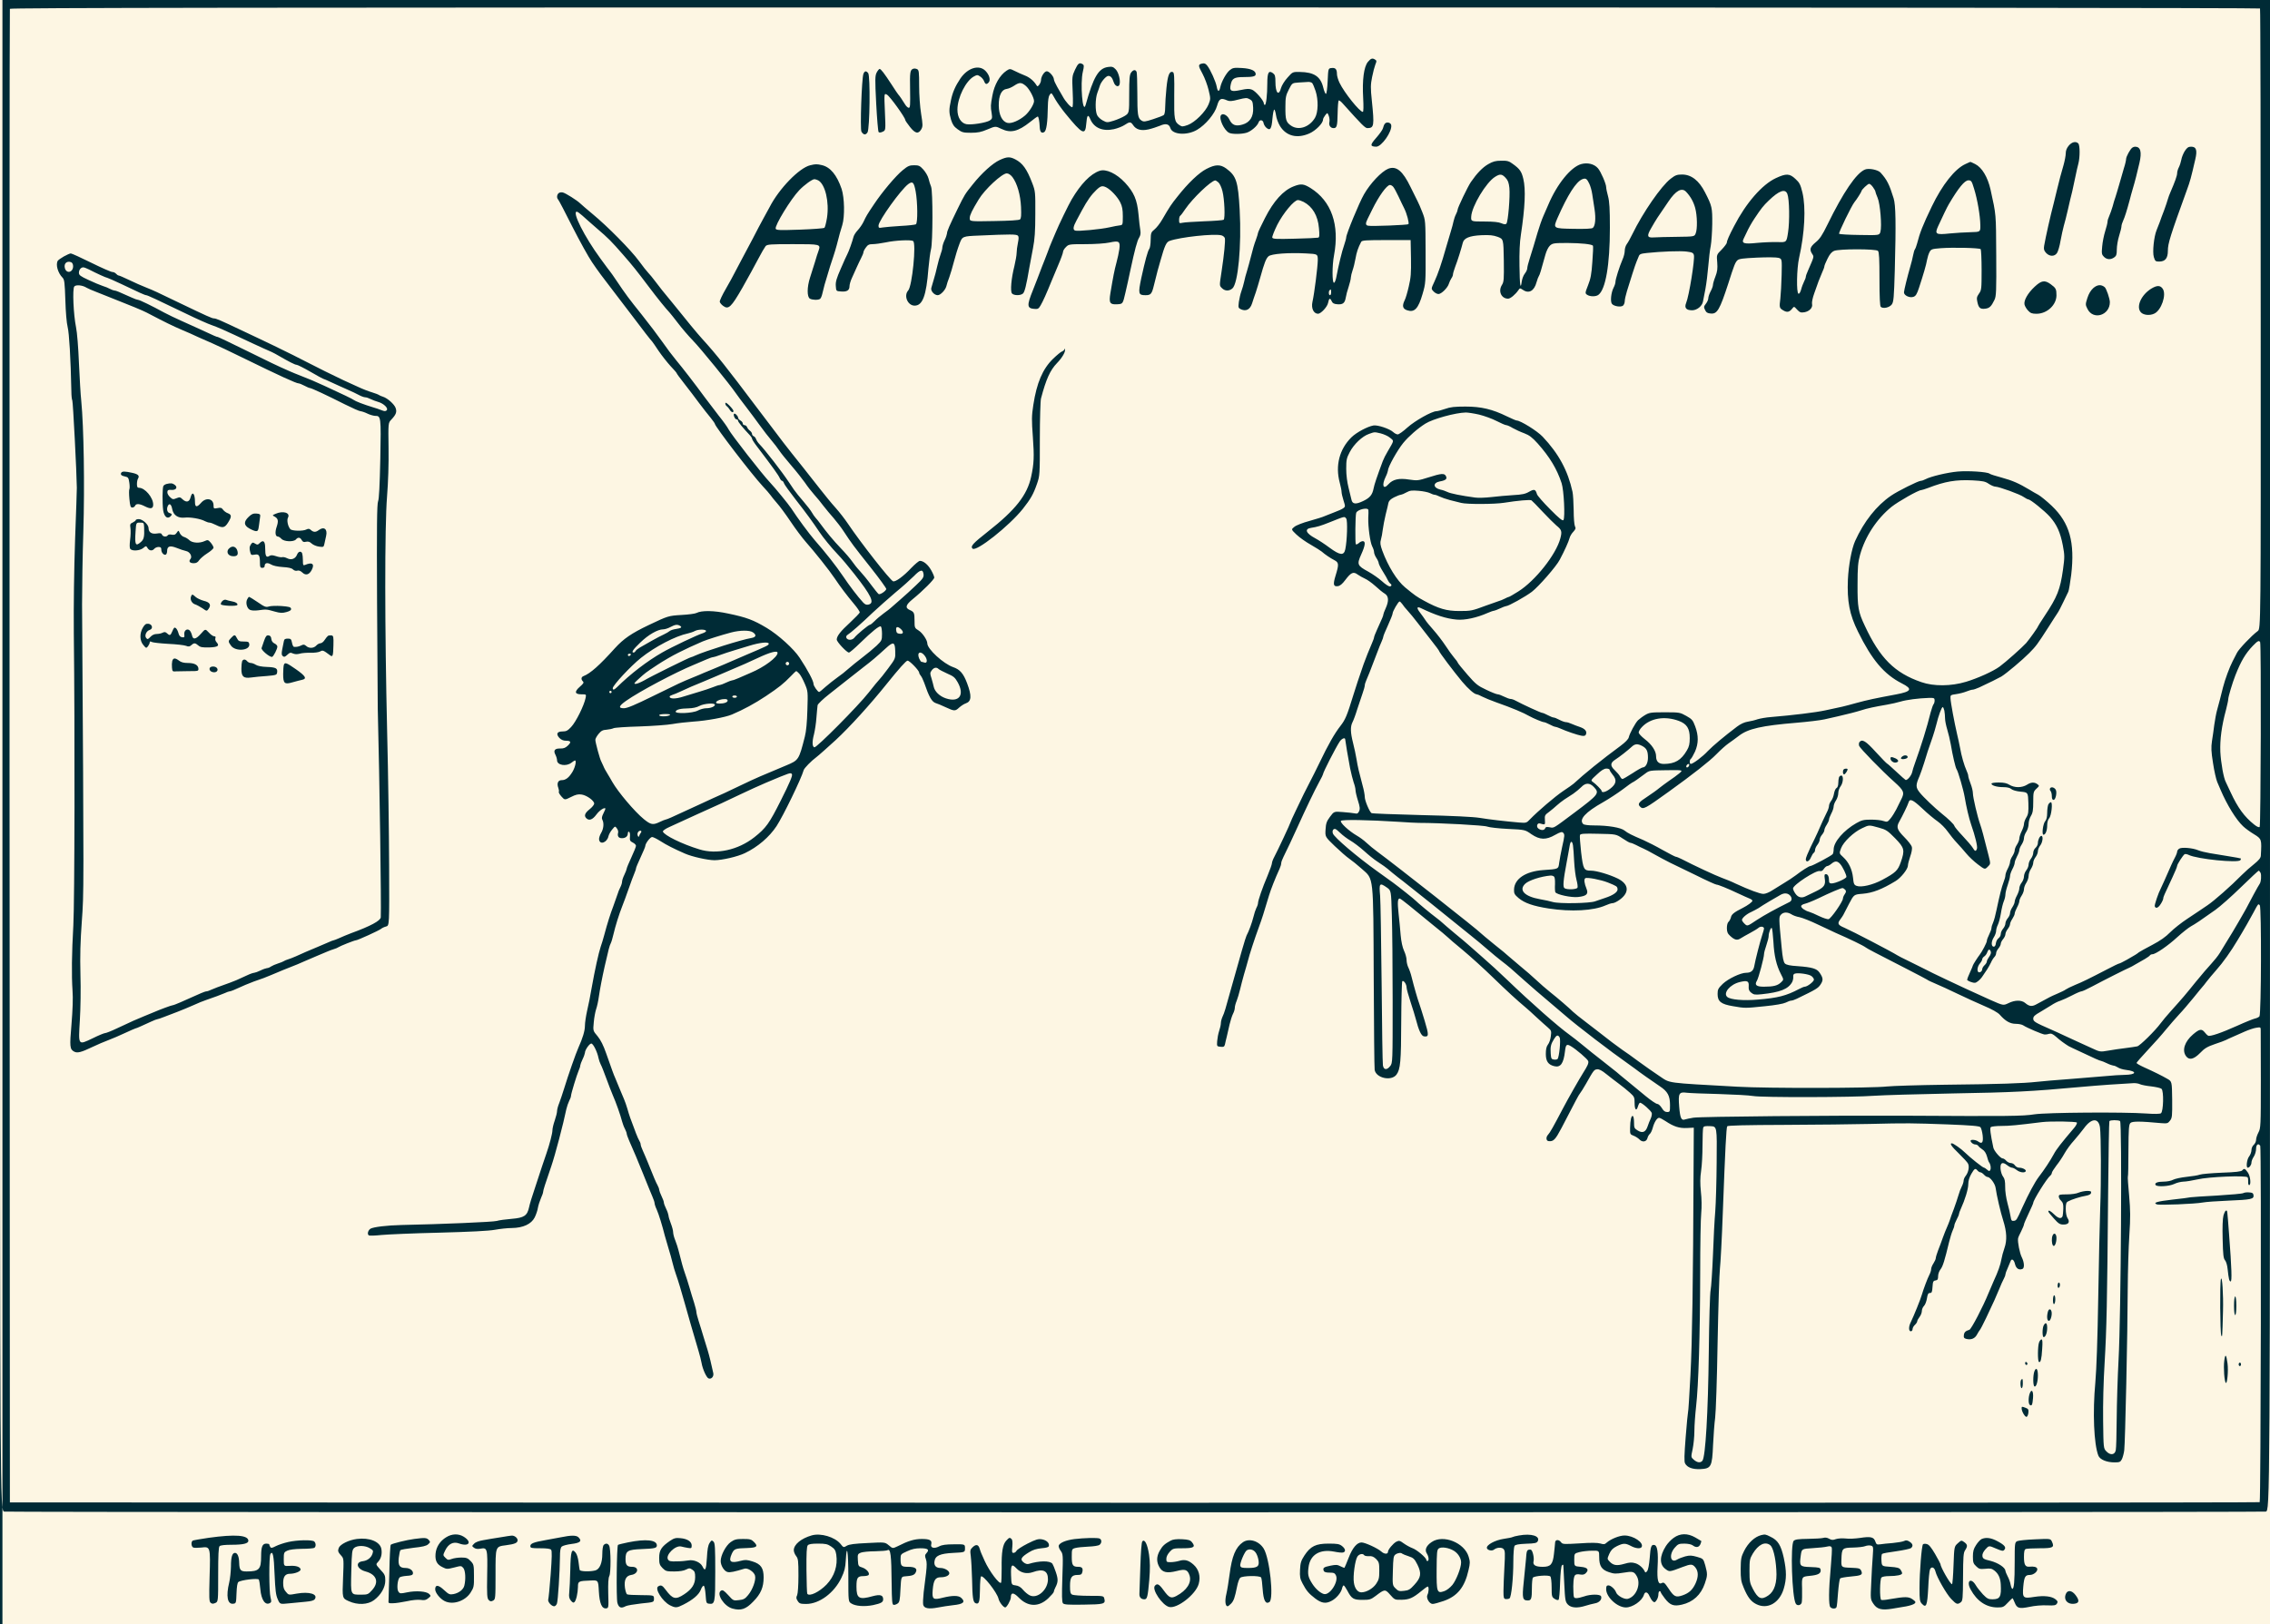 <?xml version="1.0" encoding="UTF-8" standalone="no"?>
<svg
   xmlns:dc="http://purl.org/dc/elements/1.1/"
   xmlns:cc="http://creativecommons.org/ns#"
   xmlns:rdf="http://www.w3.org/1999/02/22-rdf-syntax-ns#"
   xmlns:svg="http://www.w3.org/2000/svg"
   xmlns="http://www.w3.org/2000/svg"
   id="svg360"
   preserveAspectRatio="xMidYMid meet"
   viewBox="0 0 1956 1400"
   height="1400pt"
   width="1956pt"
   version="1.0">
  <defs
     id="defs364" />
  <rect
     y="-4.223"
     x="-4.302"
     height="1408.446"
     width="1964.603"
     id="rect1728"
     style="opacity:1;fill:#002b36;fill-opacity:1;fill-rule:evenodd;stroke:none;stroke-width:3.014;stroke-linecap:round;stroke-linejoin:round;stroke-miterlimit:4;stroke-dasharray:12.054, 12.054;stroke-dashoffset:0;stroke-opacity:1" />
  <g
     style="fill:#fdf6e3;stroke:none"
     id="g358"
     transform="matrix(0.1,0,0,-0.1,1.0659354e-5,1398.428)">
    <path
       style="fill:#fdf6e3"
       d="m 17800,244 c -21,-54 23,-95 86,-80 31,8 30,31 -2,73 -32,42 -70,45 -84,7 z M 5202,668 c -7,-7 -12,-40 -12,-77 0,-78 -23,-132 -60,-142 -45,-12 -130,-10 -135,4 -2,6 -6,38 -10,69 -4,33 -14,67 -25,80 -34,42 -43,13 -46,-149 -2,-81 -6,-169 -9,-194 -4,-37 -1,-51 14,-70 15,-18 23,-21 31,-13 15,15 29,78 30,131 0,49 4,51 110,55 65,3 65,3 70,-92 6,-107 26,-153 64,-148 20,3 21,7 17,129 -2,87 1,133 9,149 15,27 14,234 -1,262 -11,21 -30,23 -47,6 z m 11668,15 c -31,-28 -31,-28 -37,-190 -3,-90 -9,-163 -13,-163 -15,0 -100,149 -100,175 0,3 -21,42 -46,86 -33,56 -53,81 -71,85 -13,4 -28,3 -33,-2 -12,-12 -30,-240 -30,-379 0,-99 2,-114 21,-134 37,-39 46,-15 54,137 3,75 10,147 15,159 12,29 38,20 47,-16 12,-51 96,-197 136,-238 45,-47 54,-50 82,-29 17,12 19,31 20,218 1,175 3,209 18,231 23,35 21,49 -8,70 -24,17 -25,17 -55,-10 z m -6052,-78 c 11,-13 22,-43 26,-67 9,-55 -8,-68 -90,-68 -53,0 -62,3 -67,19 -5,21 37,121 56,133 23,15 56,8 75,-17 z m -108,87 c -63,-43 -95,-121 -115,-277 -8,-60 -20,-137 -28,-170 -14,-58 -9,-105 11,-105 5,0 18,11 31,24 22,24 31,49 51,148 6,32 18,65 26,73 20,19 169,21 181,3 4,-7 10,-52 13,-101 7,-97 25,-132 58,-111 40,27 3,376 -49,461 -41,66 -125,92 -179,55 z m -867,7 c -7,-9 -13,-93 -17,-219 -4,-113 -7,-218 -8,-234 -1,-29 15,-46 43,-46 24,0 29,21 42,167 8,102 7,152 -2,218 -14,91 -38,138 -58,114 z m -4430,-8 c -45,-9 -84,-19 -88,-22 -11,-12 -16,-460 -5,-500 12,-42 32,-50 72,-28 11,6 71,16 132,23 111,11 111,11 111,41 0,30 0,30 -110,31 -61,0 -116,3 -122,7 -6,4 -14,29 -18,56 -9,68 9,104 54,111 63,9 70,70 8,70 -44,0 -57,15 -57,66 0,72 18,82 141,87 110,4 129,9 129,31 0,48 -93,58 -247,27 z m -2933,2 c -36,-8 -82,-24 -104,-35 -31,-16 -40,-18 -47,-7 -5,8 -9,17 -9,22 0,4 -11,7 -25,7 -34,0 -45,-27 -45,-109 0,-113 -17,-131 -125,-131 -52,0 -62,11 -64,73 -1,55 -15,87 -36,87 -24,0 -35,-35 -35,-117 -1,-43 -7,-105 -15,-138 -29,-119 -15,-191 36,-183 23,3 24,6 27,90 2,55 7,90 16,97 21,17 167,35 176,21 4,-7 10,-43 13,-81 8,-96 44,-146 85,-120 11,6 11,16 3,47 -13,48 -14,353 -1,374 20,33 30,-11 36,-175 6,-136 11,-179 27,-214 19,-44 19,-44 96,-36 42,4 107,10 145,14 48,4 72,11 79,23 28,43 -48,66 -156,47 -70,-13 -70,-13 -93,15 -18,20 -24,39 -24,76 0,56 18,80 59,80 41,0 91,20 91,36 0,22 -38,36 -93,32 -52,-3 -52,-3 -52,57 0,56 2,61 30,74 19,9 64,15 125,16 52,0 101,4 108,8 15,10 16,39 0,55 -16,16 -146,14 -228,-5 z m 9275,-113 c 4,-6 22,-9 41,-8 26,2 41,-5 62,-25 24,-25 27,-34 27,-101 0,-64 -4,-78 -28,-114 -28,-40 -84,-72 -127,-72 -31,0 -57,33 -64,84 -9,56 10,192 30,224 15,23 48,30 59,12 z m 328,13 c 4,-3 29,-14 55,-22 42,-14 50,-22 76,-73 36,-74 31,-110 -27,-173 -36,-40 -49,-48 -89,-52 -41,-5 -50,-2 -73,21 -26,26 -27,28 -23,152 3,111 5,127 22,140 21,15 48,18 59,7 z m 445,25 c 36,-22 62,-64 62,-100 0,-47 -42,-153 -75,-194 -21,-25 -50,-47 -71,-54 -62,-21 -66,-9 -65,186 1,149 3,170 18,182 23,17 87,7 131,-20 z m -191,76 c -48,-32 -63,-68 -42,-100 17,-26 20,-64 5,-64 -5,0 -10,5 -10,10 0,19 -84,89 -120,101 -19,7 -52,25 -73,40 -36,26 -41,27 -66,15 -27,-15 -71,-67 -71,-86 0,-23 -32,-22 -58,2 -31,28 -140,78 -170,78 -39,0 -78,-46 -111,-132 -18,-46 -34,-84 -36,-86 -2,-2 -17,4 -35,13 -26,14 -40,14 -85,5 -59,-12 -68,-19 -59,-44 4,-11 19,-16 50,-16 38,0 46,-4 56,-25 24,-54 -55,-175 -106,-159 -32,10 -71,45 -99,89 -35,55 -40,79 -32,140 13,109 97,160 221,136 35,-7 71,-11 79,-7 23,8 18,32 -11,55 -23,18 -41,21 -116,21 -110,0 -155,-22 -208,-102 -29,-45 -35,-63 -38,-123 -3,-60 0,-77 21,-117 34,-65 54,-88 110,-131 55,-42 93,-47 143,-19 39,21 79,68 88,105 3,15 10,27 14,27 4,0 18,-20 31,-44 37,-71 53,-81 131,-81 61,0 72,3 112,33 80,61 83,61 127,11 38,-43 40,-44 97,-43 67,1 98,15 169,73 27,23 53,41 57,41 12,0 10,-48 -2,-71 -14,-26 16,-79 45,-79 11,0 53,11 93,25 120,41 183,119 216,267 14,58 14,73 1,115 -36,121 -219,194 -318,127 z m -2249,12 c -52,-28 -71,-45 -94,-86 -30,-52 -30,-98 -3,-144 26,-45 65,-53 149,-32 73,19 93,12 110,-38 20,-61 -23,-129 -113,-177 -46,-24 -62,-18 -112,51 -38,52 -54,60 -74,36 -27,-32 64,-167 123,-182 69,-17 230,108 255,199 18,64 1,126 -46,167 -42,37 -75,46 -123,31 -20,-6 -54,-11 -74,-11 -33,0 -36,2 -36,29 0,18 11,40 29,60 28,30 32,31 114,31 94,0 111,11 78,52 -15,18 -30,23 -87,26 -48,2 -78,-2 -96,-12 z M 6296,693 c -42,-30 -86,-114 -86,-163 0,-40 31,-89 60,-95 22,-5 60,3 145,29 28,9 83,-28 91,-60 10,-37 -21,-122 -60,-168 -26,-32 -39,-39 -79,-43 -47,-6 -49,-5 -92,43 -38,41 -48,47 -63,38 -42,-27 28,-135 100,-154 73,-20 116,-5 179,61 65,66 89,123 89,208 0,81 -24,115 -95,137 -47,15 -63,16 -101,6 -89,-24 -109,-9 -79,59 21,45 29,48 134,51 84,3 96,14 57,53 -22,22 -34,25 -93,25 -58,0 -74,-4 -107,-27 z m 10778,26 c -11,-6 -33,-29 -47,-52 -21,-32 -27,-53 -27,-99 0,-49 4,-61 28,-83 24,-24 33,-26 79,-22 42,5 57,2 78,-15 35,-27 52,-65 55,-118 6,-108 -6,-130 -72,-130 -35,0 -46,6 -82,43 -22,24 -50,59 -61,78 -42,71 -85,37 -44,-37 54,-100 135,-154 231,-154 47,0 54,3 90,42 21,23 39,39 41,37 2,-2 9,-19 17,-37 20,-50 38,-55 128,-37 44,10 108,15 151,13 63,-3 75,0 85,15 9,15 7,22 -12,37 -32,26 -97,34 -182,21 -99,-16 -104,-10 -96,88 8,86 17,101 57,101 34,0 71,33 63,55 -6,14 -28,20 -68,16 -35,-3 -46,18 -46,84 0,48 4,64 16,69 9,3 63,6 120,6 115,0 128,7 105,57 -12,26 -12,26 -145,20 -74,-3 -143,-10 -155,-16 -20,-11 -21,-19 -21,-180 0,-168 -6,-231 -20,-231 -4,0 -11,16 -15,36 -3,20 -15,53 -26,73 -10,20 -19,41 -19,46 0,28 -62,69 -127,86 -60,14 -68,20 -71,42 -2,17 7,36 26,58 30,33 30,33 90,7 54,-23 63,-24 73,-11 18,21 2,41 -60,74 -55,30 -100,35 -137,18 z m -7817,0 c -73,-10 -124,-31 -134,-55 -3,-9 4,-29 16,-45 21,-29 22,-34 15,-234 -5,-152 -4,-208 5,-219 10,-12 44,-14 176,-12 177,2 192,6 181,50 -6,26 -6,26 -132,26 -69,0 -134,5 -145,10 -16,9 -19,22 -19,75 0,74 14,95 66,95 27,0 35,4 40,24 8,33 -2,46 -34,46 -48,0 -57,13 -57,86 0,66 1,68 30,76 17,5 67,10 112,12 48,2 89,8 98,16 20,16 19,46 -1,54 -21,8 -134,5 -217,-5 z M 8759,466 c 36,-38 88,-50 140,-32 89,32 131,13 131,-61 0,-92 -93,-173 -159,-138 -16,8 -41,29 -56,47 -19,23 -39,35 -64,38 -36,5 -36,5 -39,88 -3,91 6,102 47,58 z m -88,240 c -31,-33 -42,-97 -40,-239 0,-65 -2,-121 -5,-124 -15,-16 -101,99 -141,187 -30,67 -34,75 -43,105 -11,38 -31,42 -61,14 -21,-20 -23,-27 -16,-78 4,-31 9,-119 11,-196 3,-165 9,-201 31,-209 29,-11 36,10 37,118 0,57 5,108 9,113 17,16 138,-137 151,-192 7,-30 42,-75 58,-75 13,0 48,63 48,86 0,45 23,45 68,-1 79,-81 172,-84 254,-7 26,25 48,50 48,56 0,6 6,22 13,36 25,48 26,72 5,134 -11,34 -25,66 -30,73 -22,27 -113,26 -204,-2 -13,-4 -29,1 -45,14 -31,25 -21,44 47,86 35,22 66,31 109,35 43,4 61,9 63,20 5,26 -21,50 -61,57 -31,5 -51,-1 -123,-37 -47,-24 -90,-52 -95,-62 -5,-10 -17,-18 -26,-18 -13,0 -15,9 -10,54 3,33 1,58 -6,65 -16,16 -21,14 -46,-13 z m -2896,-1 c -76,-52 -95,-81 -95,-148 0,-51 4,-62 29,-88 27,-27 35,-29 101,-29 45,0 82,6 101,16 28,14 33,14 55,-1 20,-13 24,-24 24,-64 0,-61 -28,-104 -95,-148 -74,-49 -99,-42 -160,40 -28,38 -40,43 -64,28 -31,-20 36,-128 101,-162 48,-24 59,-24 116,5 83,42 133,85 150,127 8,22 20,38 26,36 6,-2 13,-37 16,-78 5,-71 6,-74 31,-77 49,-6 52,9 52,274 0,209 -2,248 -15,261 -15,14 -18,13 -34,-12 -13,-20 -19,-55 -23,-129 -6,-104 -15,-121 -39,-71 -18,35 -75,59 -121,50 -20,-4 -65,-8 -100,-8 -51,-2 -66,1 -75,16 -24,38 63,125 114,112 14,-4 40,-9 58,-12 29,-5 32,-3 32,21 0,33 -37,58 -98,63 -39,4 -54,0 -87,-22 z m -2206,15 c -63,-8 -190,-39 -202,-50 -4,-4 -10,-108 -12,-231 -3,-123 -6,-235 -7,-249 -3,-23 0,-25 37,-24 22,0 76,8 119,17 48,11 95,15 120,12 33,-5 47,-2 66,14 24,19 24,21 8,37 -23,23 -113,30 -190,14 -57,-12 -62,-12 -75,6 -15,20 -9,98 9,121 5,7 33,13 61,15 38,2 53,7 55,19 5,25 -26,49 -63,49 -52,0 -66,21 -59,88 4,31 10,61 14,65 4,5 55,14 113,21 77,8 111,16 126,30 20,18 20,20 5,38 -18,19 -33,20 -125,8 z m -382,-80 c 30,-18 31,-21 22,-49 -12,-34 -44,-58 -84,-63 -67,-8 -50,-68 25,-88 96,-26 119,-93 55,-162 -31,-35 -38,-38 -90,-38 -97,0 -93,-8 -88,202 4,168 7,184 25,201 27,23 95,22 135,-3 z m -112,80 c -70,-9 -144,-46 -156,-77 -10,-27 -7,-36 24,-70 19,-21 20,-31 13,-193 -7,-171 -7,-171 49,-196 76,-35 165,-31 218,9 60,45 97,110 97,168 0,44 -4,54 -42,94 -41,46 -41,46 -20,68 26,28 36,68 28,112 -12,62 -103,99 -211,85 z m 12635,9 c -14,-4 -73,-7 -132,-8 -83,-1 -110,-5 -122,-17 -30,-30 -15,-490 18,-542 12,-21 45,-14 51,10 3,13 4,68 3,123 -3,100 -3,100 65,107 75,7 99,21 95,52 -3,19 -11,21 -85,24 -96,3 -99,7 -86,102 8,55 8,55 103,61 52,3 109,9 126,14 24,5 33,3 38,-10 3,-9 -1,-86 -9,-172 -18,-191 -19,-325 -3,-341 16,-16 47,-15 53,1 3,6 9,63 13,125 5,62 13,117 18,122 5,5 45,12 89,16 94,8 108,15 93,49 -10,22 -18,24 -92,27 -81,3 -81,3 -79,71 3,98 7,101 100,103 43,1 90,6 104,12 15,6 37,8 49,5 22,-6 23,-9 17,-93 -4,-48 -10,-151 -13,-228 -7,-141 -7,-142 19,-181 31,-47 72,-57 162,-42 33,6 87,15 119,20 33,6 66,17 74,25 12,11 9,17 -18,36 -34,24 -64,24 -198,1 -35,-7 -67,-9 -72,-6 -15,9 -12,179 2,193 7,7 35,12 64,12 68,0 114,10 114,24 0,7 -6,21 -14,32 -11,15 -30,20 -88,24 -73,5 -73,5 -76,54 -2,27 1,53 5,57 5,5 60,15 122,23 62,9 119,21 127,27 21,17 17,37 -11,55 -20,13 -31,15 -49,6 -13,-6 -57,-13 -97,-17 -41,-3 -89,-8 -107,-11 -29,-4 -34,-2 -43,25 -13,38 -40,44 -131,30 -40,-6 -96,-9 -124,-5 -29,3 -65,1 -84,-5 -26,-10 -38,-9 -59,3 -17,10 -35,12 -51,7 z m -10880,5 c -36,-7 -94,-18 -130,-24 -102,-18 -130,-29 -130,-51 0,-17 8,-19 84,-19 58,0 87,-4 95,-13 8,-10 7,-66 -4,-213 -8,-109 -18,-207 -21,-216 -6,-19 28,-58 51,-58 9,0 19,10 24,23 9,24 25,276 26,399 0,55 4,81 15,92 8,8 46,18 85,23 75,9 92,25 60,57 -19,19 -63,19 -155,0 z m -520,0 c -47,-7 -112,-18 -144,-24 -37,-6 -68,-17 -80,-30 -21,-21 -21,-21 -1,-36 12,-9 30,-12 52,-8 63,12 65,5 61,-223 -3,-177 -1,-204 13,-219 13,-13 21,-14 38,-5 20,11 21,18 21,225 0,245 -2,240 90,252 76,10 100,20 100,43 0,21 -28,42 -52,40 -7,0 -51,-7 -98,-15 z m -2512,-4 c -69,-10 -131,-21 -137,-24 -17,-11 -13,-53 5,-60 8,-3 40,-3 69,0 78,10 79,6 71,-252 -5,-183 -4,-213 9,-224 12,-10 21,-10 40,-2 25,12 25,12 25,245 0,168 3,236 12,245 8,8 46,12 104,12 99,0 144,11 144,34 0,49 -112,58 -342,26 z m 13455,-63 c 24,-17 47,-106 53,-212 8,-112 -16,-186 -69,-222 -60,-41 -88,-29 -133,57 -26,50 -29,64 -29,155 0,92 2,104 28,148 48,79 105,108 150,74 z m -78,86 c -56,-15 -110,-65 -146,-135 -26,-52 -29,-68 -30,-157 0,-84 3,-107 26,-161 34,-82 62,-118 107,-141 97,-50 201,8 238,132 25,84 25,151 0,268 -24,107 -50,150 -114,180 -43,22 -47,22 -81,14 z m -753,-23 c -23,-16 -54,-49 -68,-72 -55,-87 -56,-158 -3,-197 35,-26 33,-26 149,18 71,27 84,26 109,-5 26,-33 27,-79 2,-135 -26,-57 -56,-85 -113,-105 -59,-20 -74,-12 -122,61 -32,48 -40,54 -57,45 -31,-17 -42,28 -36,140 7,123 -2,184 -27,188 -27,6 -34,-12 -41,-114 -5,-57 -13,-100 -22,-111 -10,-13 -16,-14 -19,-6 -14,32 -49,64 -83,74 -31,9 -49,8 -94,-5 -65,-19 -96,-14 -127,19 -22,23 -22,23 -3,67 15,33 30,48 65,66 56,27 73,27 121,2 40,-22 82,-26 92,-10 23,37 -70,100 -147,100 -43,0 -118,-30 -153,-61 -17,-16 -26,-17 -55,-8 -24,7 -81,8 -180,1 -135,-8 -146,-8 -159,10 -19,26 -51,24 -51,-4 -1,-13 -5,-57 -10,-98 -10,-89 -28,-110 -97,-110 -61,0 -86,15 -79,46 4,14 2,43 -4,65 -9,33 -15,40 -33,37 -20,-3 -23,-11 -28,-83 -4,-44 -13,-135 -20,-202 -14,-133 -9,-153 36,-153 30,0 35,16 35,108 0,42 4,82 8,88 10,16 136,26 151,11 6,-6 11,-45 11,-94 0,-77 2,-84 26,-99 15,-10 29,-13 34,-8 5,5 11,71 13,147 3,85 9,143 16,150 6,6 11,7 12,1 0,-5 4,-78 8,-161 7,-141 9,-154 31,-178 28,-29 81,-33 151,-11 24,8 61,17 81,21 39,6 64,35 54,61 -7,19 -91,19 -146,-1 -23,-8 -53,-15 -66,-15 -22,0 -24,5 -26,48 -4,78 1,134 13,149 8,9 23,11 44,7 23,-4 37,-1 49,11 31,31 16,50 -44,55 -55,5 -55,5 -55,60 0,55 0,55 45,67 25,6 73,12 108,12 62,1 62,1 62,-55 0,-77 21,-109 84,-130 44,-15 60,-15 122,-5 82,14 94,11 117,-28 40,-69 -3,-178 -77,-197 -29,-7 -92,28 -101,57 -9,26 -45,59 -65,59 -16,0 -20,-7 -20,-33 0,-68 96,-157 170,-157 58,0 139,56 155,108 9,32 33,27 48,-10 8,-18 21,-39 30,-46 13,-11 18,-9 31,10 9,12 16,35 16,50 0,16 5,28 10,28 6,0 10,-4 10,-8 0,-5 16,-29 36,-55 45,-58 76,-69 146,-53 97,22 165,85 198,182 24,69 24,82 4,156 -17,58 -17,58 -71,74 -46,13 -63,14 -102,4 -25,-7 -56,-19 -69,-27 -58,-36 -74,41 -21,102 28,32 36,35 83,35 30,0 60,-6 72,-15 29,-22 53,-18 66,10 6,14 9,27 7,28 -2,2 -25,15 -51,30 -66,38 -131,37 -186,-3 z m -1334,20 c -26,-4 -51,-11 -56,-14 -5,-3 -39,-10 -75,-15 -74,-11 -150,-52 -145,-79 4,-19 43,-28 61,-14 25,20 65,22 82,6 14,-15 15,-34 8,-158 -4,-77 -8,-170 -8,-206 0,-57 2,-65 20,-68 11,-1 25,1 32,6 16,10 33,176 33,319 0,65 5,125 10,133 7,11 33,16 100,19 74,2 92,6 100,21 24,45 -54,70 -162,50 z M 7162,655 c 30,-20 38,-33 44,-70 14,-95 -16,-187 -84,-258 -62,-64 -149,-106 -166,-79 -3,5 -6,97 -7,206 -1,143 2,200 11,211 9,11 34,15 89,15 65,0 82,-4 113,-25 z m -167,96 c -91,-26 -155,-78 -155,-128 0,-14 9,-36 20,-50 18,-23 20,-41 20,-169 0,-86 -5,-153 -11,-168 -10,-20 -9,-30 5,-51 14,-22 24,-25 73,-25 113,0 241,95 303,225 27,57 34,85 38,152 9,158 22,70 22,-142 0,-215 0,-215 26,-231 35,-23 113,-29 187,-14 70,15 87,25 87,50 0,37 -26,44 -90,27 -118,-33 -140,-20 -140,82 0,77 9,91 61,91 21,0 41,5 44,10 11,18 -19,52 -55,64 -33,10 -35,13 -38,64 -3,49 -1,53 25,64 15,6 71,12 123,12 52,1 100,5 107,9 27,17 34,-42 36,-283 2,-156 4,-185 17,-188 9,-1 24,4 35,12 16,11 20,30 24,122 6,109 6,109 41,112 59,4 79,11 90,33 18,33 -4,49 -65,49 -59,0 -65,6 -65,70 0,37 2,40 56,64 40,19 73,26 115,26 65,0 80,-12 53,-41 -15,-17 -16,-24 -6,-52 9,-24 9,-55 2,-117 -6,-47 -15,-123 -21,-170 -5,-47 -7,-95 -4,-107 7,-31 47,-39 125,-24 36,7 94,16 130,20 92,9 112,28 72,64 -23,21 -75,21 -157,1 -86,-22 -95,-14 -88,69 7,82 23,107 69,107 42,0 74,15 74,35 0,21 -40,45 -76,45 -38,0 -57,20 -52,56 6,50 47,68 161,74 102,5 102,5 102,40 0,35 0,35 -95,34 -69,0 -104,-5 -128,-18 -42,-22 -76,-13 -68,17 9,35 -11,47 -81,47 -64,0 -117,-16 -209,-63 -42,-20 -42,-20 -75,8 -34,28 -34,28 -184,20 -112,-5 -157,-11 -178,-23 -28,-17 -29,-17 -55,16 -49,59 -169,95 -247,73 z M 3845,735 c -53,-32 -87,-84 -92,-143 -5,-60 12,-92 60,-115 35,-18 41,-18 100,-3 61,16 62,16 80,-5 17,-22 22,-94 8,-151 -8,-34 -47,-64 -93,-73 -33,-6 -41,-3 -82,35 -49,46 -76,48 -76,6 0,-29 41,-81 81,-101 70,-36 177,-1 224,73 28,44 30,53 29,145 0,93 -2,99 -29,127 -24,25 -36,30 -79,30 -27,0 -65,-5 -83,-12 -30,-11 -36,-10 -55,10 -22,22 -22,22 -1,65 27,55 69,76 117,59 87,-32 117,11 41,58 -44,27 -101,26 -150,-5 z m 12001,6549 c -3,-9 -6,-31 -6,-49 0,-20 -6,-38 -15,-43 -9,-4 -18,-26 -22,-48 -3,-21 -14,-50 -25,-63 -10,-13 -18,-32 -18,-43 0,-10 -8,-36 -19,-56 -19,-37 -49,-103 -81,-177 -10,-22 -36,-77 -59,-123 -22,-46 -41,-92 -41,-103 0,-31 29,-22 44,15 8,18 19,37 25,40 6,4 11,15 11,25 0,10 9,30 20,44 11,14 20,34 20,45 0,10 9,29 20,42 11,13 20,30 20,39 0,9 9,30 20,46 11,17 20,37 20,45 0,8 9,32 20,53 11,20 20,47 20,59 0,13 9,37 20,53 11,17 20,45 20,63 0,19 9,45 20,59 23,30 27,93 6,93 -8,0 -17,-7 -20,-16 z m 41,69 c -11,-10 -8,-43 3,-43 9,0 30,31 30,44 0,8 -25,7 -33,-1 z m 403,93 c 0,-19 26,-38 46,-34 28,5 26,22 -3,36 -35,15 -43,15 -43,-2 z m 107,22 c -9,-5 -17,-14 -17,-19 0,-14 52,-7 57,7 5,16 -20,24 -40,12 z m 1023,-5623 c 0,-26 30,-77 43,-72 7,2 13,18 15,35 3,27 -1,34 -23,42 -34,13 -35,13 -35,-5 z m 70,130 c -13,-35 -13,-92 1,-100 17,-11 22,1 27,59 5,60 -12,84 -28,41 z m -73,118 c -11,-10 -8,-73 3,-73 6,0 10,18 10,40 0,41 -2,45 -13,33 z m 113,72 c -13,-34 -13,-122 0,-130 15,-9 30,39 30,95 0,56 -15,74 -30,35 z m 1760,60 c 0,-8 5,-15 10,-15 6,0 10,7 10,15 0,8 -4,15 -10,15 -5,0 -10,-7 -10,-15 z m -1840,11 c 0,-9 5,-16 10,-16 6,0 10,4 10,9 0,6 -4,13 -10,16 -5,3 -10,-1 -10,-9 z m 1716,20 c -8,-60 1,-183 14,-191 12,-7 22,108 14,167 -10,80 -20,89 -28,24 z m -1596,158 c -12,-32 -13,-161 -1,-168 14,-9 23,23 28,112 4,59 3,82 -6,82 -6,0 -16,-12 -21,-26 z m 40,147 c -13,-25 -13,-101 0,-101 16,0 30,37 30,79 0,44 -13,53 -30,22 z m 36,117 c -11,-42 -7,-78 9,-78 16,0 31,60 21,85 -8,22 -23,18 -30,-7 z m 1604,52 c 0,-47 4,-80 10,-80 6,0 10,33 10,80 0,47 -4,80 -10,80 -6,0 -10,-33 -10,-80 z m -1560,49 c 0,-24 4,-38 10,-34 6,3 10,22 10,41 0,19 -4,34 -10,34 -5,0 -10,-18 -10,-41 z m 40,125 c 0,-14 4,-23 10,-19 6,3 10,15 10,26 0,10 -4,19 -10,19 -5,0 -10,-12 -10,-26 z m 1407,56 c -10,-35 -7,-461 3,-485 9,-21 9,-18 15,210 4,138 -7,311 -18,275 z m -1451,374 c -9,-23 -7,-67 3,-83 13,-20 31,18 31,63 0,38 -22,51 -34,20 z m 1473,174 c -7,-27 -10,-102 -7,-205 3,-134 7,-165 20,-180 10,-11 20,-44 23,-78 9,-84 14,-105 26,-105 12,0 9,111 -14,410 -17,223 -14,200 -27,200 -5,0 -14,-19 -21,-42 z m 171,193 c -8,-5 -110,-14 -225,-21 -115,-6 -218,-13 -230,-15 -11,-3 -81,-12 -155,-20 -132,-15 -172,-27 -135,-41 22,-9 335,4 395,16 25,5 124,12 220,16 197,8 223,13 218,47 -2,17 -10,23 -38,24 -19,2 -42,-1 -50,-6 z m -1419,4 c -18,-9 -64,-15 -102,-15 -60,0 -69,-2 -69,-18 0,-11 9,-27 20,-37 16,-15 20,-30 19,-69 -1,-28 -4,-56 -6,-63 -10,-26 -35,-22 -70,12 -35,34 -53,43 -53,27 0,-4 21,-31 48,-60 40,-45 52,-52 83,-52 44,0 57,22 34,56 -9,14 -15,46 -15,78 0,44 4,57 19,65 30,17 109,42 154,49 28,5 43,13 45,25 3,14 -4,17 -35,17 -21,-1 -53,-7 -72,-15 z m 1410,192 c -8,-10 -56,-16 -175,-20 -90,-4 -176,-11 -191,-17 -15,-6 -66,-14 -114,-19 -47,-5 -99,-16 -116,-25 -16,-9 -52,-16 -80,-16 -54,0 -82,-11 -71,-29 12,-18 117,-12 161,9 22,11 57,19 79,20 21,0 75,9 120,19 97,23 422,36 433,18 4,-6 6,-24 5,-39 -1,-15 2,-28 8,-28 19,0 11,80 -12,110 -24,34 -31,36 -47,17 z m -543,2773 c -10,-6 -18,-18 -18,-26 0,-8 -9,-32 -20,-52 -18,-34 -32,-65 -92,-202 -11,-25 -24,-53 -29,-63 -21,-39 -56,-143 -52,-154 8,-23 31,-14 52,21 12,18 21,39 21,46 0,13 6,26 79,182 23,48 41,93 41,100 0,13 49,89 64,100 6,3 21,1 35,-6 72,-36 430,-72 446,-45 4,6 5,12 4,14 -2,2 -49,10 -104,19 -55,9 -129,21 -164,27 -36,6 -81,17 -100,25 -47,20 -141,28 -163,14 z m -1128,381 c -5,-11 -10,-43 -10,-72 0,-35 -6,-59 -16,-71 -20,-21 -32,-118 -16,-118 18,0 32,36 32,81 0,26 7,50 17,61 20,22 32,138 15,138 -6,0 -16,-9 -22,-19 z m 15,139 c -4,-7 -2,-17 4,-23 6,-6 11,-26 11,-44 0,-22 5,-33 15,-33 18,0 32,67 18,89 -13,20 -39,26 -48,11 z m -511,-1407 c 4,-10 -1,-28 -14,-45 -11,-15 -20,-33 -20,-41 0,-8 -9,-22 -20,-32 -11,-10 -20,-26 -20,-35 0,-18 -23,-33 -34,-23 -13,13 -5,51 14,73 11,13 20,29 20,36 0,7 8,19 19,26 10,7 21,23 25,36 9,26 21,29 30,5 z m 6,1447 c 0,-16 47,-30 102,-30 34,0 58,-6 70,-17 10,-9 44,-19 80,-22 63,-6 63,-6 66,-98 2,-77 0,-96 -18,-125 -11,-18 -20,-43 -20,-56 0,-12 -9,-40 -20,-62 -11,-22 -20,-50 -20,-62 0,-13 -9,-36 -20,-53 -11,-16 -20,-39 -20,-50 0,-11 -9,-33 -20,-50 -11,-16 -20,-39 -20,-50 0,-11 -9,-37 -20,-58 -11,-20 -20,-46 -20,-57 0,-11 -7,-37 -16,-59 -16,-41 -34,-113 -61,-241 -8,-41 -21,-89 -29,-107 -8,-17 -14,-38 -14,-47 0,-9 -9,-34 -20,-56 -11,-22 -20,-46 -20,-55 0,-15 -41,-93 -62,-120 -16,-20 -58,-86 -58,-91 0,-3 -11,-30 -25,-60 -14,-30 -25,-59 -25,-64 0,-4 16,-14 35,-20 29,-10 38,-9 58,7 14,10 33,31 43,48 11,16 27,41 37,55 9,14 24,40 33,59 8,19 22,40 30,48 8,8 14,22 14,32 0,10 9,28 20,41 11,13 20,31 20,40 0,9 9,27 20,40 11,13 20,32 20,42 0,11 9,31 20,45 11,14 20,33 20,42 0,9 9,30 20,46 11,17 20,37 20,45 0,8 9,32 20,53 11,20 20,45 20,54 0,10 9,32 20,48 11,17 20,41 20,55 0,14 9,39 20,55 11,17 20,44 20,60 0,17 9,44 20,60 11,17 20,41 20,53 0,13 9,35 20,49 11,14 20,37 20,50 0,14 9,36 20,50 21,26 28,83 10,83 -13,0 -30,-34 -30,-62 0,-13 -9,-31 -20,-41 -11,-9 -20,-29 -20,-43 0,-14 -9,-37 -20,-51 -11,-14 -20,-37 -20,-50 0,-14 -9,-36 -20,-50 -11,-14 -20,-38 -20,-53 0,-15 -9,-39 -20,-53 -11,-14 -20,-36 -20,-49 0,-13 -9,-40 -20,-61 -11,-20 -20,-45 -20,-54 0,-10 -9,-31 -20,-48 -11,-16 -20,-39 -20,-51 0,-12 -9,-31 -20,-44 -11,-13 -20,-33 -20,-45 0,-12 -9,-32 -20,-45 -11,-13 -20,-33 -20,-46 0,-13 -9,-29 -19,-36 -11,-8 -21,-27 -23,-43 -2,-19 -9,-30 -18,-30 -23,0 -24,42 -1,79 12,18 21,44 21,57 0,13 7,37 15,53 8,16 20,60 26,98 6,39 17,85 25,104 8,18 14,45 14,59 0,14 9,51 20,82 11,32 20,67 20,78 0,11 9,37 20,58 11,20 20,45 20,55 0,9 9,34 20,55 11,20 20,45 20,54 0,10 9,32 20,48 11,17 20,41 20,55 0,14 9,39 20,55 11,17 20,47 20,67 0,21 9,52 20,70 16,26 20,51 20,121 0,83 2,89 27,113 27,25 27,26 8,40 -26,19 -55,17 -90,-6 -19,-12 -47,-20 -75,-20 -28,0 -56,8 -75,20 -22,14 -47,20 -92,20 -37,0 -63,-4 -63,-10 z m -7989,3743 c -1,-6 -10,-14 -20,-18 -10,-3 -45,-32 -78,-64 -89,-87 -140,-207 -169,-396 -15,-97 -15,-130 -4,-278 12,-167 10,-228 -15,-342 -34,-157 -134,-285 -371,-471 -132,-104 -154,-128 -134,-148 31,-31 317,196 434,343 67,85 90,125 121,214 25,72 25,78 25,388 0,173 5,330 10,349 44,167 79,244 138,305 44,45 76,100 68,118 -3,9 -5,9 -5,0 z m 9365,523 c -88,-55 -133,-159 -87,-205 23,-23 75,-28 113,-10 61,27 108,163 74,214 -21,31 -49,32 -100,1 z m -498,6 c -23,-21 -40,-49 -52,-87 -17,-54 -17,-57 1,-93 49,-100 193,-56 193,58 0,30 -30,117 -44,129 -30,25 -63,23 -98,-7 z m -506,11 c -60,-56 -96,-120 -87,-155 4,-14 17,-37 31,-51 20,-22 34,-27 72,-27 91,0 172,76 172,159 0,54 -5,63 -50,96 -51,37 -79,33 -138,-22 z M 1807,8226 c -7,-18 12,-36 39,-36 25,0 38,22 21,39 -15,15 -54,14 -60,-3 z m 639,28 c -3,-9 -6,-44 -6,-79 0,-82 11,-92 82,-71 29,8 66,18 81,21 44,9 30,33 -53,91 -82,57 -95,62 -104,38 z m -360,30 c -3,-9 -6,-37 -6,-64 0,-68 18,-84 84,-75 28,4 89,10 136,13 80,7 85,9 88,31 5,35 -10,44 -88,47 -44,1 -81,9 -95,18 -14,9 -33,16 -43,16 -11,0 -25,7 -32,15 -16,20 -36,19 -44,-1 z m -602,2 c -3,-13 -4,-38 -2,-57 3,-32 5,-34 38,-31 19,1 70,2 113,2 69,-1 77,1 77,18 0,33 -32,52 -89,52 -38,0 -60,6 -78,20 -34,26 -51,25 -59,-4 z m 1341,217 c -6,-5 -18,-20 -28,-35 -10,-16 -26,-28 -36,-28 -10,0 -26,-9 -36,-20 -22,-24 -62,-26 -87,-3 -15,13 -23,14 -41,5 -22,-11 -42,-15 -63,-13 -7,0 -15,17 -18,36 -6,31 -11,35 -36,35 -23,0 -31,-5 -34,-22 -2,-13 -8,-44 -14,-70 -7,-38 -6,-50 5,-59 11,-9 19,-7 38,11 21,20 29,22 49,12 17,-7 35,-8 58,-2 18,6 60,9 93,8 33,-1 70,4 83,11 24,13 26,12 88,-34 21,-15 25,-3 27,86 2,77 0,84 -18,87 -11,1 -25,-1 -30,-5 z m -549,-40 c -9,-26 -19,-55 -22,-64 -6,-17 72,-82 91,-76 12,4 44,66 45,88 0,9 -11,21 -24,27 -16,7 -26,21 -28,39 -2,20 -9,29 -24,31 -17,2 -24,-6 -38,-45 z m -284,24 c -27,-28 -27,-32 -2,-67 38,-54 166,-44 158,13 -3,19 -9,22 -48,22 -39,0 -46,4 -58,28 -16,33 -22,34 -50,4 z m -761,88 c -29,-50 -28,-112 4,-150 24,-29 25,-29 40,-11 8,11 15,26 15,33 0,10 5,11 18,4 9,-5 73,-12 142,-16 69,-3 137,-11 153,-17 22,-9 31,-7 46,6 23,21 33,20 60,-3 17,-15 35,-18 93,-17 77,3 92,14 64,45 -9,10 -14,25 -10,35 4,11 1,16 -10,16 -10,0 -31,15 -47,33 -30,32 -30,32 -67,-10 -45,-51 -70,-55 -78,-13 -4,16 -13,35 -21,42 -22,18 -49,-3 -45,-36 3,-24 0,-27 -19,-24 -16,2 -25,12 -31,34 -4,17 -14,37 -22,44 -13,10 -18,5 -30,-24 -17,-40 -22,-43 -47,-20 -13,12 -22,13 -38,5 -11,-6 -34,-11 -51,-11 -20,0 -39,-9 -54,-25 -21,-22 -25,-23 -36,-10 -17,20 0,61 30,70 31,10 23,49 -11,53 -21,2 -31,-4 -48,-33 z m 685,229 c -9,-9 -15,-21 -13,-28 4,-13 134,-19 142,-6 7,12 -16,27 -50,32 -16,3 -37,8 -46,12 -10,4 -23,0 -33,-10 z m 214,15 c -15,-28 -3,-77 22,-90 13,-7 41,-9 72,-5 71,10 74,9 141,-10 50,-14 67,-15 103,-5 32,9 42,17 40,29 -3,14 -19,18 -83,23 -44,3 -93,1 -108,-4 -25,-8 -37,-4 -96,37 -37,25 -71,46 -74,46 -4,0 -11,-9 -17,-21 z m -485,21 c -8,-26 10,-57 37,-65 13,-4 40,-19 62,-33 37,-26 38,-26 52,-7 26,35 14,58 -40,71 -26,7 -58,22 -70,33 -28,26 -33,26 -41,1 z m 337,424 c -40,-28 -22,-74 29,-74 33,0 43,13 35,45 -9,35 -38,48 -64,29 z m 255,39 c -15,-15 -20,-16 -39,-4 -19,12 -23,11 -35,-5 -14,-20 -16,-37 -6,-72 5,-21 10,-23 38,-18 37,7 45,-6 45,-76 0,-31 4,-38 20,-38 11,0 20,6 20,13 0,29 21,36 54,17 19,-12 58,-20 103,-23 49,-3 77,-9 88,-21 11,-10 25,-14 37,-10 13,4 28,-2 43,-16 29,-28 59,-20 81,22 27,52 4,70 -58,43 -16,-6 -18,-1 -18,38 0,25 -3,52 -6,61 -9,24 -33,19 -44,-9 -14,-37 -50,-51 -86,-32 -16,8 -35,12 -43,9 -7,-2 -31,1 -53,9 -31,10 -44,10 -58,1 -26,-16 -35,0 -35,68 0,60 -16,75 -48,43 z m -995,135 c 3,-80 -2,-103 -28,-125 -46,-41 -54,-26 -46,90 5,77 5,77 38,77 33,0 34,-1 36,-42 z m -72,64 c 0,-5 -12,-14 -26,-21 -23,-10 -25,-16 -20,-49 3,-20 2,-66 -3,-102 -5,-41 -5,-70 2,-77 15,-20 81,-16 110,7 26,21 26,21 39,0 15,-24 41,-26 58,-5 7,8 23,15 36,15 19,0 24,-5 24,-24 0,-26 24,-51 40,-41 5,3 10,17 10,29 0,43 23,51 82,28 29,-12 66,-24 81,-27 34,-7 56,-47 38,-69 -18,-21 -5,-36 29,-36 21,0 35,8 46,26 10,14 41,41 71,60 29,18 53,40 53,48 0,8 -11,27 -24,43 -22,25 -26,26 -52,14 -44,-21 -108,-17 -133,8 -11,11 -31,23 -44,27 -14,3 -30,18 -37,32 -12,27 -12,27 -27,5 -11,-17 -21,-21 -43,-17 -15,4 -31,1 -34,-5 -11,-17 -43,-13 -50,5 -5,13 -15,15 -45,10 -45,-7 -71,11 -71,47 0,30 -52,77 -84,77 -14,0 -26,-4 -26,-8 z m 973,28 c -44,-42 -43,-72 3,-99 20,-12 46,-23 57,-24 19,-2 23,5 29,53 4,30 8,64 10,75 2,16 -3,21 -32,23 -28,2 -42,-4 -67,-28 z m 232,26 c -29,-12 -30,-13 -9,-24 31,-17 35,-37 18,-88 -16,-47 -12,-84 10,-84 7,0 21,-9 31,-20 23,-25 106,-28 125,-5 17,21 37,19 50,-6 9,-16 18,-19 37,-14 19,4 32,0 48,-15 13,-12 41,-24 64,-27 38,-5 40,-4 46,23 3,16 10,47 15,69 14,60 -19,84 -64,50 -25,-19 -45,-19 -67,1 -13,12 -22,13 -38,5 -29,-16 -126,-14 -140,3 -21,25 -31,77 -20,98 23,42 -40,63 -106,34 z m -940,257 c -11,-3 -23,-10 -27,-17 -9,-14 -10,-147 -2,-210 8,-52 34,-77 60,-55 19,16 18,26 -6,32 -21,5 -27,40 -11,66 13,20 28,6 35,-33 10,-52 50,-79 106,-73 48,6 140,-10 177,-31 12,-6 29,-12 38,-12 9,0 33,-9 55,-20 58,-29 76,-26 105,20 32,51 32,68 -2,81 -15,5 -33,19 -41,30 -12,17 -21,20 -48,14 -32,-6 -34,-4 -34,23 0,59 -64,73 -108,22 -36,-41 -52,-39 -52,9 0,73 -23,96 -38,39 -10,-41 -36,-47 -68,-18 -21,21 -26,21 -54,10 -28,-12 -33,-11 -56,11 -14,13 -24,32 -22,44 2,16 9,19 36,17 40,-3 56,23 27,44 -19,14 -34,16 -70,7 z m -390,97 c -10,-16 2,-27 34,-33 25,-5 29,-11 35,-51 4,-25 4,-51 1,-57 -4,-6 -4,-44 0,-85 6,-62 10,-74 25,-74 10,0 20,7 24,15 8,21 39,19 87,-6 48,-24 69,-19 69,16 0,61 -71,145 -122,145 -14,0 -18,8 -18,33 0,17 4,38 9,46 16,25 1,39 -50,50 -62,14 -86,14 -94,1 z m -300,1595 c 12,-7 52,-25 90,-39 39,-15 91,-36 118,-47 26,-10 68,-28 95,-38 26,-11 76,-31 112,-45 36,-14 97,-41 135,-62 120,-63 197,-101 275,-134 41,-17 102,-44 135,-60 33,-15 89,-40 125,-55 36,-15 162,-75 280,-133 298,-146 443,-212 463,-212 7,0 29,-9 50,-20 20,-11 42,-20 47,-20 13,0 148,-63 302,-141 64,-32 125,-59 135,-59 10,-1 36,-9 58,-20 22,-11 52,-19 66,-20 52,0 53,-3 46,-369 -5,-234 -11,-348 -19,-367 -10,-23 -12,-216 -9,-864 3,-459 5,-873 6,-920 16,-630 31,-1693 26,-1802 -2,-29 -88,-76 -256,-137 -33,-13 -78,-31 -101,-42 -23,-10 -45,-19 -49,-19 -4,0 -26,-8 -49,-19 -23,-10 -66,-29 -96,-41 -30,-12 -73,-30 -95,-40 -22,-10 -60,-27 -85,-38 -25,-11 -56,-23 -70,-27 -14,-4 -29,-11 -35,-15 -5,-4 -28,-13 -50,-20 -22,-7 -49,-19 -60,-26 -11,-8 -26,-14 -35,-14 -8,-1 -33,-9 -55,-20 -22,-11 -46,-19 -54,-20 -8,0 -35,-9 -60,-21 -95,-44 -107,-49 -148,-64 -109,-39 -130,-47 -160,-60 -17,-8 -36,-15 -43,-15 -7,0 -28,-7 -48,-16 -21,-9 -55,-25 -77,-34 -22,-10 -66,-30 -99,-44 -32,-14 -63,-26 -69,-26 -9,0 -112,-38 -162,-60 -11,-5 -49,-21 -85,-35 -69,-28 -93,-39 -232,-104 -48,-23 -94,-41 -103,-41 -8,0 -57,-20 -107,-45 -127,-60 -123,-65 -110,157 6,96 9,271 5,393 -4,163 -1,282 12,460 18,248 18,239 2,2730 0,132 4,416 11,630 12,394 4,898 -18,1125 -6,52 -14,200 -20,328 -5,128 -16,266 -25,306 -22,108 -32,331 -15,351 14,17 70,12 105,-10 z m 23,156 c 64,-33 147,-71 156,-71 4,0 58,-24 120,-53 152,-73 205,-97 216,-97 10,0 95,-39 345,-160 88,-43 189,-88 225,-100 36,-12 121,-49 190,-82 69,-32 143,-67 165,-77 22,-10 60,-27 85,-39 25,-11 56,-25 70,-31 14,-6 43,-22 65,-35 83,-48 137,-76 151,-76 8,0 62,-27 119,-60 57,-33 106,-60 109,-60 3,0 38,-15 78,-34 40,-18 100,-46 133,-60 33,-14 77,-35 97,-46 20,-11 45,-20 55,-20 10,0 31,-7 46,-15 16,-8 45,-19 66,-25 47,-13 90,-55 73,-72 -10,-10 -19,-9 -45,1 -17,7 -52,19 -77,26 -76,23 -148,51 -162,62 -11,9 -92,48 -253,122 -83,38 -132,59 -200,85 -38,15 -83,33 -100,41 -112,49 -165,75 -376,179 -129,64 -239,116 -243,116 -9,0 -25,7 -156,68 -36,17 -105,48 -155,70 -49,22 -117,54 -150,72 -104,57 -213,110 -226,110 -6,0 -30,8 -53,19 -111,50 -137,61 -149,61 -6,0 -24,6 -39,14 -14,8 -43,20 -64,26 -22,7 -76,30 -121,51 -70,32 -83,42 -83,62 0,26 17,47 38,47 7,0 30,-9 50,-19 z m -154,63 c 9,-4 16,-18 16,-34 0,-54 -57,-68 -71,-17 -11,40 17,66 55,51 z m -64,50 c -25,-14 -48,-31 -52,-37 -20,-32 0,-105 41,-146 16,-16 19,-42 24,-192 3,-105 11,-198 20,-234 13,-53 26,-266 32,-555 0,-36 4,-71 8,-77 6,-9 38,-630 39,-753 0,-14 -6,-214 -15,-445 -9,-265 -13,-564 -11,-810 10,-844 7,-2313 -4,-2515 -14,-246 -16,-430 -7,-565 5,-64 1,-168 -9,-288 -17,-197 -15,-216 24,-237 27,-14 61,-5 155,40 44,21 107,48 140,60 33,12 97,40 142,61 46,21 86,39 89,39 4,0 26,9 50,20 24,11 64,29 88,40 24,11 47,20 52,20 5,0 31,9 59,20 27,10 79,30 115,44 36,14 97,39 135,56 39,18 88,38 110,45 71,24 129,46 162,60 17,8 36,15 42,15 9,0 37,11 136,56 17,7 49,20 73,29 23,8 61,22 85,30 23,9 51,20 62,25 11,5 58,25 105,44 127,50 141,56 185,76 22,10 69,30 105,45 36,15 79,33 95,40 17,7 41,16 55,20 14,4 30,11 35,15 14,10 139,60 152,60 14,0 199,84 217,99 8,7 27,16 43,20 28,8 28,8 26,517 -1,280 -8,799 -17,1154 -21,891 -22,1774 -1,2035 10,127 15,280 13,417 -3,217 -3,217 23,245 42,44 50,67 38,101 -11,32 -70,85 -109,97 -14,4 -29,11 -35,15 -5,4 -33,15 -60,23 -28,8 -82,29 -120,47 -39,18 -95,44 -125,57 -55,25 -259,126 -315,156 -16,9 -70,36 -120,61 -49,24 -124,60 -165,81 -41,20 -93,45 -115,55 -22,10 -96,45 -165,78 -177,84 -218,102 -236,102 -17,0 -63,21 -284,127 -222,107 -228,110 -300,139 -36,14 -102,43 -147,65 -44,21 -85,39 -91,39 -5,0 -15,7 -22,15 -7,8 -21,15 -32,15 -11,0 -93,36 -182,80 -89,44 -168,80 -176,80 -8,0 -35,-12 -60,-26 z m 5700,-1267 c 0,-9 6,-20 13,-24 6,-4 17,-17 23,-27 13,-24 34,-33 34,-14 0,7 -16,28 -35,47 -24,24 -35,29 -35,18 z M 5522,6807 c -5,-7 -12,-19 -14,-27 -5,-12 -7,-12 -13,3 -4,10 -2,24 5,32 14,17 36,9 22,-8 z m 1302,504 c 7,-11 -19,-73 -96,-226 -100,-199 -127,-237 -228,-317 -140,-110 -326,-151 -475,-104 -150,46 -302,121 -313,153 -2,7 21,24 55,39 78,36 165,76 238,109 33,15 85,38 115,52 30,14 73,33 95,43 22,10 96,45 165,78 69,33 168,78 220,100 214,90 214,90 224,73 z m -1054,509 c -20,-13 -90,-13 -90,0 0,6 24,10 53,10 37,0 48,-3 37,-10 z m 390,90 c 0,-15 -36,-30 -74,-30 -20,0 -53,-9 -73,-20 -45,-24 -198,-30 -191,-8 6,17 42,26 111,27 36,1 71,8 94,21 39,21 133,28 133,10 z m 110,36 c 0,-15 -30,-26 -72,-26 -59,0 -15,38 45,39 17,1 27,-4 27,-13 z m 80,34 c 0,-5 -9,-10 -20,-10 -11,0 -20,5 -20,10 0,6 9,10 20,10 11,0 20,-4 20,-10 z m -1080,40 c 0,-5 -4,-10 -10,-10 -5,0 -10,5 -10,10 0,6 5,10 10,10 6,0 10,-4 10,-10 z m 1617,158 c 12,-13 33,-52 48,-88 27,-63 27,-68 22,-225 -3,-106 -10,-184 -22,-230 -51,-201 -53,-203 -161,-248 -207,-86 -269,-113 -369,-161 -60,-29 -132,-63 -160,-76 -65,-29 -134,-60 -217,-99 -38,-17 -98,-45 -135,-62 -38,-17 -86,-40 -109,-50 -23,-10 -45,-19 -50,-19 -5,-1 -27,-9 -49,-20 -58,-28 -77,-25 -137,24 -80,65 -223,235 -272,321 -9,17 -28,48 -41,70 -14,22 -30,51 -35,65 -6,14 -14,32 -19,41 -12,20 -51,164 -51,187 0,10 13,33 28,51 22,27 36,34 69,36 23,2 50,8 60,13 10,5 110,12 223,15 113,4 241,13 285,21 44,8 125,17 180,21 113,7 276,37 332,61 99,42 197,95 293,159 112,75 151,106 215,172 22,24 43,43 46,43 3,0 15,-10 26,-22 z m 1201,40 c 6,-6 39,-23 74,-39 54,-23 67,-34 90,-75 62,-110 13,-177 -101,-139 -55,18 -98,60 -106,103 -3,15 -12,47 -19,71 -13,40 -13,46 2,67 19,26 42,30 60,12 z m -1288,47 c 0,-8 -7,-15 -15,-15 -8,0 -15,7 -15,15 0,8 7,15 15,15 8,0 15,-7 15,-15 z m -1365,75 c -3,-5 -10,-10 -16,-10 -5,0 -9,5 -9,10 0,6 7,10 16,10 8,0 12,-4 9,-10 z m 2535,-10 c 24,-33 20,-66 -6,-56 -9,3 -19,6 -24,6 -4,0 -13,13 -20,29 -23,55 15,70 50,21 z m -1270,27 c 0,-37 -115,-123 -230,-171 -36,-15 -84,-36 -108,-47 -23,-10 -48,-19 -55,-19 -6,-1 -30,-9 -52,-20 -22,-11 -46,-19 -53,-20 -7,0 -34,-8 -60,-19 -26,-10 -78,-28 -117,-39 -38,-12 -101,-31 -138,-42 -65,-21 -117,-21 -117,0 0,5 10,11 23,15 12,3 47,18 77,32 69,32 98,45 180,78 36,15 79,33 95,40 17,7 80,34 140,60 129,55 148,63 240,106 112,53 175,69 175,46 z m 1014,15 c 2,-64 2,-64 -62,-150 -36,-48 -70,-91 -77,-97 -6,-5 -47,-55 -90,-110 -88,-113 -450,-478 -468,-472 -19,6 -20,49 -3,113 8,33 18,97 21,144 4,47 8,94 10,106 3,12 47,54 102,97 54,42 124,98 157,124 32,26 93,74 135,106 77,59 106,84 194,164 65,60 79,55 81,-25 z m -1090,63 c -1,-12 -12,-18 -194,-95 -80,-34 -163,-70 -185,-80 -22,-10 -65,-28 -95,-40 -30,-12 -68,-28 -85,-35 -16,-8 -59,-25 -95,-40 -105,-43 -115,-48 -341,-159 -158,-78 -225,-106 -253,-106 -50,0 -45,19 19,64 113,80 424,245 585,311 36,15 84,35 108,46 23,10 48,19 55,19 6,0 34,8 62,19 27,10 84,29 125,41 41,12 98,29 125,38 93,29 171,37 169,17 z m -136,99 c 33,-23 27,-42 -15,-49 -81,-13 -398,-113 -480,-150 -17,-8 -34,-15 -38,-15 -11,0 -347,-166 -404,-200 -29,-16 -62,-30 -73,-30 -19,0 -15,6 22,40 62,56 59,54 163,123 51,34 134,82 183,106 80,40 113,55 209,97 35,15 165,56 245,77 76,20 160,21 188,1 z m -404,11 c 0,-5 -14,-14 -30,-19 -46,-14 -267,-119 -347,-165 -128,-73 -275,-185 -392,-301 -24,-23 -35,-25 -35,-7 1,25 153,189 243,261 120,96 298,189 405,211 18,4 45,13 60,21 30,16 97,15 96,-1 z m 1678,18 c 27,-25 23,-45 -9,-41 -22,2 -29,9 -31,31 -4,31 12,35 40,10 z m -1902,27 c 20,-12 10,-20 -36,-27 -22,-3 -46,-11 -54,-18 -8,-7 -31,-20 -50,-29 -19,-8 -66,-33 -105,-55 -38,-22 -83,-48 -100,-57 -16,-9 -34,-23 -38,-30 -4,-8 -12,-14 -17,-14 -23,0 -6,26 58,87 68,66 149,113 196,113 15,0 43,9 63,20 41,22 61,24 83,10 z m 2098,445 c 3,-27 -7,-40 -65,-95 -37,-36 -99,-92 -137,-125 -38,-33 -74,-65 -80,-70 -6,-6 -33,-27 -61,-47 -27,-20 -63,-50 -79,-67 -17,-17 -34,-31 -39,-31 -12,0 -117,-87 -135,-112 -7,-10 -24,-18 -38,-18 -32,0 -44,30 -19,44 26,16 116,95 215,190 47,44 135,122 195,173 61,50 132,114 160,142 55,57 78,61 83,16 z m -2940,3091 c 20,-19 78,-69 127,-112 97,-83 122,-108 224,-225 85,-97 117,-138 219,-273 79,-105 149,-191 182,-226 8,-9 41,-50 73,-92 31,-41 89,-109 128,-149 67,-69 314,-373 369,-453 14,-20 52,-72 85,-114 33,-43 87,-115 120,-161 33,-46 79,-105 103,-133 23,-27 53,-66 66,-86 13,-20 61,-80 106,-132 45,-52 97,-119 117,-147 19,-29 55,-75 79,-102 24,-27 61,-71 81,-99 21,-27 60,-74 86,-103 26,-30 67,-83 90,-119 63,-96 79,-118 230,-308 76,-96 136,-179 134,-185 -6,-19 -54,-50 -66,-43 -6,4 -35,40 -65,80 -29,40 -72,92 -95,117 -23,24 -53,62 -68,84 -15,22 -59,74 -99,115 -62,65 -119,133 -182,219 -9,13 -25,32 -34,42 -9,10 -24,31 -32,46 -8,15 -40,57 -71,93 -32,36 -69,83 -84,104 -14,22 -33,49 -41,61 -63,95 -208,282 -257,332 -12,12 -24,31 -28,42 -3,10 -12,22 -20,25 -8,3 -15,12 -15,20 0,8 -8,21 -18,28 -10,7 -21,21 -25,31 -3,9 -13,17 -22,17 -8,0 -15,7 -15,15 0,8 -9,19 -20,25 -11,6 -20,17 -20,24 0,15 -28,42 -35,34 -9,-9 8,-48 21,-48 8,0 14,-6 14,-13 0,-10 41,-60 105,-128 8,-9 15,-20 15,-26 0,-6 19,-36 43,-67 136,-179 185,-247 196,-273 6,-13 15,-23 20,-23 5,0 13,-9 16,-20 3,-11 50,-76 103,-144 85,-108 148,-195 202,-276 32,-48 105,-138 160,-195 32,-33 95,-108 141,-167 148,-188 177,-250 124,-264 -19,-5 -31,0 -48,18 -46,50 -117,143 -174,228 -58,86 -154,208 -244,310 -47,54 -148,191 -202,274 -20,31 -140,178 -181,221 -71,75 -335,414 -359,460 -8,17 -46,70 -84,117 -37,48 -90,118 -118,155 -90,123 -194,257 -249,323 -30,36 -83,106 -118,157 -35,50 -115,156 -178,235 -113,141 -135,170 -221,298 -24,36 -46,67 -49,70 -3,3 -42,55 -87,117 -137,187 -246,403 -203,403 6,0 27,-15 48,-34 z m -206,192 c -14,-14 -16,-40 -3,-53 6,-6 61,-111 123,-235 63,-124 139,-261 169,-305 56,-82 74,-107 214,-289 44,-57 109,-143 145,-190 70,-94 151,-198 160,-206 3,-3 28,-39 55,-80 28,-41 74,-99 102,-130 29,-30 53,-58 53,-61 0,-4 30,-45 68,-93 37,-47 94,-122 127,-167 33,-44 77,-100 98,-125 20,-25 37,-49 37,-53 0,-21 318,-436 412,-537 29,-30 58,-65 67,-77 8,-12 33,-43 55,-68 23,-25 76,-97 119,-161 42,-63 101,-141 130,-174 74,-83 206,-249 249,-314 51,-76 104,-146 166,-220 29,-34 52,-68 50,-75 -2,-6 -39,-45 -83,-86 -83,-76 -115,-117 -115,-147 0,-20 86,-112 105,-112 7,0 49,36 94,80 108,105 168,153 181,145 5,-3 10,-32 10,-63 0,-56 -2,-59 -47,-103 -27,-25 -82,-71 -123,-102 -41,-31 -95,-75 -120,-97 -25,-23 -67,-56 -95,-75 -27,-19 -72,-55 -100,-79 -27,-25 -53,-46 -57,-46 -11,0 -48,52 -48,69 0,26 -49,119 -119,225 -50,77 -185,199 -284,258 -115,69 -174,91 -332,124 -124,27 -230,28 -274,5 -11,-6 -69,-14 -128,-17 -114,-7 -117,-8 -283,-87 -149,-71 -217,-118 -291,-199 -134,-149 -212,-218 -271,-241 -21,-8 -23,-28 -5,-46 10,-10 4,-19 -27,-46 -49,-43 -44,-65 15,-65 41,0 41,0 35,-31 -13,-65 -83,-207 -125,-251 -29,-31 -42,-38 -73,-38 -49,0 -59,-22 -28,-56 16,-16 34,-24 56,-24 44,0 49,-12 16,-43 -20,-19 -37,-25 -65,-24 -47,1 -61,-17 -41,-54 8,-16 14,-37 14,-48 0,-42 79,-55 123,-21 14,11 28,20 31,20 15,0 3,-56 -20,-96 -31,-52 -59,-74 -95,-74 -31,0 -43,-28 -28,-67 5,-14 7,-29 4,-33 -3,-5 7,-23 23,-41 28,-31 28,-31 82,-4 42,21 61,26 93,21 44,-7 107,-53 107,-78 0,-9 -18,-32 -40,-49 -41,-33 -49,-56 -28,-77 24,-24 54,-13 87,32 28,37 67,63 78,52 1,-1 -6,-20 -17,-41 -14,-27 -17,-43 -10,-56 16,-29 11,-79 -11,-115 -11,-19 -19,-44 -17,-56 7,-49 70,-25 81,30 4,15 18,41 32,57 25,30 25,30 40,10 9,-11 14,-28 11,-38 -8,-30 4,-47 33,-47 31,0 51,16 51,43 0,10 5,15 11,12 6,-4 9,-23 7,-43 -3,-31 1,-38 25,-50 15,-7 27,-20 27,-28 0,-8 -18,-53 -40,-100 -22,-47 -40,-91 -40,-97 -1,-7 -9,-30 -20,-52 -11,-22 -20,-49 -20,-60 0,-11 -7,-33 -15,-48 -8,-15 -19,-42 -24,-60 -6,-18 -22,-63 -36,-102 -26,-68 -50,-143 -80,-255 -8,-30 -21,-73 -29,-95 -18,-54 -51,-203 -77,-350 -11,-66 -29,-157 -40,-202 -10,-45 -19,-104 -19,-130 0,-43 -19,-106 -56,-188 -22,-49 -88,-237 -124,-355 -13,-41 -31,-96 -41,-122 -11,-26 -19,-57 -19,-70 0,-13 -9,-49 -20,-81 -11,-31 -20,-69 -20,-85 0,-26 -25,-123 -51,-197 -6,-16 -23,-68 -39,-115 -15,-47 -44,-134 -64,-195 -21,-60 -42,-130 -47,-155 -16,-74 -42,-92 -151,-101 -51,-4 -109,-12 -128,-18 -29,-9 -475,-28 -820,-35 -128,-3 -242,-17 -268,-32 -22,-15 -30,-48 -13,-58 5,-3 53,-2 108,4 54,5 278,15 498,20 264,7 427,15 480,25 44,8 109,15 145,15 97,1 168,34 197,91 12,24 25,62 28,84 4,22 16,59 26,82 11,23 19,48 19,55 0,13 17,66 71,223 32,93 103,363 129,490 5,22 16,54 24,70 9,17 16,36 16,44 0,18 49,178 66,218 8,17 14,37 14,45 1,7 9,31 20,53 11,22 19,47 20,55 0,25 39,80 55,80 16,0 52,-72 62,-125 3,-16 12,-41 19,-55 8,-14 29,-68 48,-120 19,-52 44,-117 56,-145 26,-58 67,-174 80,-226 5,-19 16,-49 25,-65 8,-16 15,-35 15,-41 0,-7 10,-34 21,-60 43,-97 74,-170 120,-285 53,-132 63,-156 80,-196 10,-23 19,-49 19,-57 0,-8 8,-34 19,-57 18,-41 48,-139 69,-223 6,-22 20,-71 32,-110 12,-38 28,-95 35,-125 7,-30 20,-73 28,-95 20,-56 50,-156 76,-250 33,-118 70,-247 120,-415 11,-36 22,-82 26,-103 9,-53 42,-126 60,-133 24,-10 47,16 41,45 -15,72 -36,157 -49,199 -8,26 -24,79 -36,117 -11,39 -30,98 -41,133 -11,34 -20,70 -20,80 0,9 -9,44 -19,77 -11,33 -29,94 -41,135 -12,41 -30,98 -40,125 -16,46 -25,80 -53,190 -5,22 -18,61 -28,87 -11,26 -19,58 -19,72 0,14 -9,48 -20,76 -11,28 -20,58 -20,68 -1,9 -9,35 -20,57 -11,22 -20,47 -20,55 0,8 -9,33 -20,55 -11,22 -19,46 -20,53 0,8 -6,26 -14,40 -14,25 -32,67 -88,207 -11,28 -29,68 -39,91 -11,23 -19,48 -19,55 0,8 -6,23 -13,34 -11,18 -35,79 -77,195 -7,19 -18,55 -25,80 -7,25 -20,61 -28,80 -8,19 -27,64 -42,100 -14,36 -30,74 -35,85 -11,23 -27,68 -77,210 -24,69 -47,115 -74,148 -40,47 -40,47 -33,120 3,39 13,90 20,112 8,22 19,72 24,110 10,67 26,153 50,260 33,146 42,179 52,198 6,11 16,46 23,76 18,77 49,175 75,241 12,30 38,100 57,155 19,55 41,114 49,132 7,17 14,36 14,43 0,6 18,49 40,96 22,47 40,90 40,96 0,22 42,78 59,78 9,0 41,-16 71,-35 51,-33 118,-67 212,-108 61,-27 197,-57 254,-57 66,0 200,31 262,61 111,53 211,139 273,233 58,89 213,408 234,483 5,17 65,79 110,112 12,8 114,99 165,146 121,112 299,308 439,483 107,133 168,202 181,202 18,0 100,-85 100,-104 0,-5 6,-17 13,-25 8,-9 21,-36 30,-61 42,-123 66,-165 100,-176 12,-3 50,-19 84,-35 76,-35 83,-36 118,-3 16,14 41,31 57,36 49,17 52,64 11,173 -32,85 -62,119 -120,139 -84,29 -223,156 -223,205 0,28 -42,91 -75,111 -34,21 -35,24 -35,83 0,70 -4,77 -42,94 -41,18 -34,44 25,92 90,73 187,171 187,187 0,9 -12,38 -27,64 -27,48 -66,80 -97,80 -9,0 -42,-28 -74,-61 -66,-71 -137,-123 -157,-115 -26,10 -280,334 -390,498 -25,37 -72,98 -105,135 -34,37 -93,110 -133,161 -40,51 -108,138 -152,193 -148,185 -160,200 -392,508 -261,347 -350,460 -474,596 -37,40 -156,185 -191,230 -4,6 -31,39 -60,74 -76,91 -118,144 -156,195 -18,24 -43,55 -56,68 -12,12 -49,59 -81,103 -68,93 -270,298 -400,405 -49,41 -97,82 -106,91 -28,27 -123,87 -149,94 -15,3 -30,1 -38,-7 z m 9716,14 c 39,-41 64,-86 79,-140 18,-67 20,-182 4,-220 -11,-27 -11,-27 -164,-29 -83,-1 -172,-3 -197,-5 -58,-4 -62,12 -20,84 46,79 41,72 146,225 64,95 115,123 152,85 z m -132,112 c -81,-62 -239,-290 -331,-479 -16,-33 -37,-71 -47,-84 -10,-13 -18,-39 -18,-57 0,-18 -8,-53 -19,-76 -27,-63 -61,-170 -61,-193 0,-11 -7,-33 -16,-50 -22,-42 -30,-121 -14,-140 17,-21 77,-30 95,-15 8,7 15,24 15,39 0,14 9,53 19,86 11,33 32,101 47,150 16,50 32,97 36,105 4,8 12,27 17,41 8,23 16,27 73,33 123,13 285,19 341,12 49,-6 58,-11 63,-31 9,-36 -42,-353 -67,-412 -17,-42 0,-63 52,-63 41,0 86,36 93,75 2,11 11,60 21,108 9,48 20,138 25,200 5,62 14,139 21,172 6,33 12,119 13,191 1,139 -2,153 -62,270 -52,102 -118,154 -198,154 -43,0 -58,-5 -98,-36 z m -4863,-75 c 39,-20 97,-82 120,-129 17,-34 22,-63 22,-120 0,-73 -1,-75 -25,-78 -14,-1 -54,-9 -90,-17 -74,-17 -275,-36 -296,-28 -21,8 -17,34 13,89 14,27 35,65 45,84 48,89 82,136 126,178 37,35 51,38 85,21 z m -58,143 c -79,-27 -162,-113 -241,-247 -25,-42 -113,-223 -138,-285 -15,-36 -31,-74 -36,-85 -5,-11 -21,-51 -35,-90 -14,-38 -35,-90 -45,-115 -10,-25 -28,-72 -40,-105 -13,-33 -31,-80 -41,-105 -52,-129 -50,-153 13,-158 31,-3 38,1 55,31 19,32 51,103 93,207 10,25 37,88 59,141 23,53 41,104 41,113 0,9 11,28 25,41 23,24 29,25 167,25 82,0 171,6 208,14 83,18 94,11 85,-58 -4,-28 -15,-80 -25,-116 -17,-63 -28,-118 -52,-262 -14,-86 -5,-100 61,-96 46,3 46,3 68,98 12,52 32,140 43,195 38,177 59,257 76,282 11,18 14,36 10,62 -4,20 -11,82 -16,139 -12,126 -39,188 -116,272 -74,79 -164,121 -219,102 z m 5926,-199 c 18,-44 21,-239 6,-333 -13,-85 -13,-85 -90,-82 -43,1 -121,-2 -174,-7 -116,-12 -139,-5 -118,37 7,15 18,38 25,52 14,32 45,87 68,121 58,87 75,109 123,155 89,86 142,104 160,57 z m 738,58 c 12,-16 21,-33 21,-39 0,-5 9,-29 19,-53 22,-50 38,-245 24,-293 -9,-30 -9,-30 -179,-27 -93,1 -173,6 -177,10 -7,7 108,244 133,274 18,21 60,88 60,94 0,12 54,63 66,63 7,0 22,-13 33,-29 z m -69,152 c -75,-31 -187,-196 -323,-474 -45,-92 -66,-124 -102,-153 -48,-40 -55,-62 -30,-100 17,-26 18,-20 -36,-144 -11,-23 -19,-48 -19,-55 0,-6 -7,-25 -15,-40 -8,-16 -20,-47 -25,-68 -7,-24 -16,-39 -23,-36 -19,6 -15,217 5,307 49,216 60,435 29,565 -17,69 -25,85 -60,117 -50,47 -79,49 -169,7 -118,-55 -257,-214 -360,-414 -43,-82 -62,-126 -62,-141 0,-8 -20,-35 -44,-60 -45,-45 -45,-45 -39,-112 4,-53 1,-78 -16,-122 -12,-30 -21,-63 -21,-73 0,-9 -9,-34 -20,-54 -11,-21 -20,-47 -20,-59 0,-12 -9,-33 -21,-48 -18,-23 -19,-29 -7,-53 10,-22 21,-29 50,-31 55,-5 77,34 150,258 50,158 60,182 78,200 14,14 45,18 171,24 85,4 168,3 184,-2 30,-9 30,-9 27,-146 -2,-76 -7,-167 -11,-204 -10,-79 -9,-83 27,-104 31,-18 50,-14 74,15 17,22 17,22 43,-7 23,-24 31,-28 63,-23 44,8 74,40 66,72 -3,13 5,53 19,91 14,38 31,85 37,104 7,19 21,53 31,76 11,23 19,46 19,52 0,7 12,36 27,66 19,39 36,59 57,68 44,18 360,18 378,0 10,-10 13,-68 13,-242 0,-156 4,-233 11,-240 19,-19 75,-7 95,20 16,22 19,57 26,295 11,409 8,562 -10,620 -37,120 -57,160 -113,222 -22,24 -102,40 -134,26 z m -4600,-1058 c 0,-14 -4,-25 -10,-25 -11,0 -14,33 -3,43 11,11 13,8 13,-18 z m -237,779 c 76,-40 123,-118 132,-226 6,-62 4,-79 -6,-82 -8,-2 -99,-7 -202,-9 -155,-4 -189,-3 -194,9 -3,8 17,58 43,111 51,100 145,213 178,213 10,0 31,-7 49,-16 z m 773,129 c 8,-10 28,-47 45,-83 17,-36 38,-81 48,-100 24,-47 45,-129 37,-138 -8,-7 -319,-20 -348,-13 -22,4 -23,20 -4,58 8,15 26,53 41,83 56,114 125,210 152,210 9,0 22,-8 29,-17 z m -44,157 c -58,-24 -154,-125 -209,-221 -42,-73 -153,-343 -153,-371 0,-9 -9,-40 -19,-70 -17,-47 -46,-165 -68,-281 -5,-21 -12,-39 -18,-40 -17,-3 -17,149 0,237 49,263 -22,467 -203,580 -59,36 -81,39 -145,14 -90,-35 -173,-127 -247,-273 -33,-64 -60,-122 -60,-128 0,-6 -9,-34 -19,-62 -11,-27 -29,-88 -40,-135 -12,-47 -28,-106 -36,-132 -9,-26 -19,-66 -24,-90 -5,-24 -16,-61 -24,-83 -8,-22 -18,-64 -22,-92 -6,-50 -6,-53 19,-65 44,-19 78,-1 95,52 8,25 22,68 32,95 9,28 27,86 39,130 34,122 49,161 70,180 24,22 171,33 325,25 100,-5 100,-5 100,-60 -1,-57 -29,-283 -46,-358 -12,-55 10,-101 48,-102 25,0 81,60 87,95 8,41 17,44 31,13 7,-17 20,-24 48,-26 47,-4 65,9 73,57 3,20 14,62 25,94 10,31 19,67 19,80 1,12 7,40 15,62 8,22 19,67 25,101 9,53 22,93 49,144 7,13 42,15 217,15 h 209 l 3,-155 c 2,-131 -1,-169 -19,-245 -11,-49 -27,-103 -35,-118 -24,-49 -18,-74 21,-87 63,-21 96,13 133,141 27,92 27,99 26,364 -1,270 -1,270 -28,340 -15,38 -33,81 -41,95 -7,14 -34,68 -60,121 -68,141 -123,186 -193,159 z m -1464,-117 c 12,-10 28,-44 36,-78 17,-67 24,-232 10,-245 -5,-4 -81,-10 -169,-13 -88,-4 -172,-9 -187,-13 -26,-6 -28,-4 -28,24 0,17 4,34 10,37 5,3 25,29 44,58 61,90 220,243 257,246 4,1 16,-7 27,-16 z m -103,115 c -63,-32 -158,-122 -249,-238 -53,-66 -66,-85 -131,-197 -20,-35 -51,-74 -68,-87 -28,-23 -31,-29 -32,-89 0,-36 -6,-71 -12,-78 -13,-17 -35,-97 -69,-252 -28,-135 -25,-147 36,-147 46,0 55,10 73,85 29,118 38,151 57,215 36,128 50,158 78,168 93,33 382,64 446,48 13,-3 27,-14 30,-24 6,-20 -6,-142 -28,-287 -19,-127 -20,-121 4,-145 25,-25 61,-26 89,-2 49,41 80,366 63,677 -14,247 -29,293 -116,357 -51,37 -94,36 -171,-4 z m -2505,-193 c 17,-92 19,-273 2,-284 -7,-4 -66,-11 -130,-14 -64,-4 -134,-10 -154,-13 -35,-6 -38,-5 -38,16 0,42 194,312 257,358 37,27 48,16 63,-63 z m -112,182 c -60,-49 -176,-187 -246,-292 -62,-92 -68,-103 -91,-152 -11,-23 -34,-56 -51,-74 -17,-18 -33,-44 -36,-58 -8,-33 -40,-125 -53,-148 -6,-10 -31,-66 -56,-124 -37,-84 -46,-115 -43,-150 3,-44 3,-44 46,-47 50,-4 72,10 72,46 0,13 9,46 21,71 12,25 30,66 41,91 11,25 29,62 39,82 11,20 19,42 19,48 0,7 9,25 21,41 16,23 28,29 59,29 21,0 72,7 112,15 82,18 216,24 236,12 29,-19 -8,-388 -42,-426 -41,-45 -5,-131 55,-131 69,0 101,86 119,320 6,68 16,142 22,165 16,55 17,500 1,540 -7,17 -17,48 -22,70 -6,23 -26,57 -45,78 -29,32 -39,37 -79,37 -40,0 -54,-6 -99,-43 z m -728,-87 c 61,-33 97,-187 76,-323 -7,-43 -17,-81 -22,-86 -5,-5 -100,-12 -211,-16 -178,-6 -204,-5 -209,8 -10,26 130,256 203,332 44,46 112,95 131,95 7,0 22,-5 32,-10 z m -68,130 c -95,-22 -269,-202 -350,-360 -7,-14 -30,-56 -52,-95 -21,-38 -64,-119 -95,-180 -32,-60 -77,-146 -101,-190 -24,-44 -50,-94 -58,-110 -8,-17 -40,-75 -71,-129 -31,-53 -55,-104 -53,-113 2,-9 15,-25 29,-35 46,-34 69,-13 166,156 47,83 108,194 135,246 27,52 57,103 65,113 14,15 39,17 235,17 239,0 241,0 221,-58 -6,-15 -20,-58 -31,-97 -12,-38 -31,-98 -42,-133 -27,-83 -27,-167 -1,-182 23,-12 71,-13 87,-2 6,4 15,23 19,42 4,19 13,55 20,80 43,146 60,200 76,245 9,28 22,69 28,93 25,98 34,130 49,177 22,74 19,234 -6,311 -41,120 -97,188 -170,205 -43,10 -55,10 -100,-1 z m 10028,-202 c 29,-92 53,-235 54,-313 1,-60 1,-60 -84,-62 -47,-1 -128,-6 -180,-11 -121,-13 -131,-6 -99,64 34,74 78,167 92,189 83,141 136,205 168,205 25,0 29,-6 49,-72 z m -75,212 c -90,-41 -199,-178 -289,-365 -78,-162 -103,-226 -127,-320 -6,-21 -14,-44 -19,-50 -4,-5 -11,-28 -15,-50 -4,-22 -15,-67 -25,-100 -24,-84 -52,-196 -54,-220 -1,-27 49,-51 82,-39 20,7 30,24 48,79 37,113 62,197 69,240 4,21 13,51 21,66 13,25 20,28 96,34 103,8 333,3 345,-8 4,-5 8,-86 8,-180 0,-163 -1,-174 -23,-204 -19,-28 -21,-37 -13,-74 11,-50 25,-61 70,-55 35,5 50,20 77,76 15,31 17,74 15,385 -2,364 0,342 -49,565 -24,107 -73,190 -132,220 -22,11 -41,20 -42,19 -2,0 -21,-9 -43,-19 z m -3241,-168 c 10,-20 22,-62 26,-92 5,-30 14,-89 20,-130 12,-81 6,-142 -15,-160 -8,-7 -67,-10 -166,-8 -177,3 -177,3 -139,92 89,202 161,315 215,336 29,11 39,4 59,-38 z m -721,50 c 21,-22 28,-42 33,-87 7,-73 -11,-294 -26,-309 -7,-7 -20,-6 -43,4 -22,10 -67,15 -147,15 -115,0 -115,0 -113,42 4,88 129,297 207,344 42,26 58,24 89,-9 z m -150,117 c -48,-28 -96,-77 -149,-154 -26,-38 -114,-221 -114,-238 0,-6 -6,-24 -14,-39 -8,-15 -17,-42 -21,-60 -3,-18 -15,-60 -25,-93 -10,-33 -28,-94 -40,-135 -38,-136 -71,-231 -100,-293 -29,-62 -29,-62 -8,-84 12,-13 31,-23 43,-23 25,0 80,54 90,90 4,14 14,34 21,45 8,11 14,26 14,35 0,8 9,37 19,65 21,53 55,164 65,205 9,42 58,62 160,67 72,3 102,0 141,-14 50,-19 50,-19 53,-202 2,-166 1,-186 -17,-214 -33,-54 -4,-117 54,-117 20,0 63,36 89,74 12,18 14,18 37,3 52,-37 99,-11 119,65 7,24 16,48 20,53 7,9 18,44 56,183 9,33 25,66 40,80 23,20 34,22 152,22 117,-1 205,-10 218,-23 3,-2 1,-65 -5,-138 -7,-107 -15,-148 -37,-203 -26,-66 -26,-70 -9,-82 24,-17 76,-18 98,-1 62,46 99,258 99,577 0,166 -4,228 -16,273 -9,32 -16,67 -16,78 0,28 -46,135 -71,163 -32,37 -89,51 -144,36 -89,-25 -208,-171 -284,-351 -18,-41 -36,-83 -41,-94 -13,-28 -39,-103 -51,-145 -21,-72 -49,-167 -69,-228 -11,-34 -20,-70 -20,-81 0,-10 -9,-30 -21,-45 -12,-15 -23,-45 -26,-66 -11,-81 -18,-35 -20,133 -2,111 2,206 12,267 36,239 43,391 21,483 -15,63 -30,85 -90,128 -33,25 -48,29 -100,28 -49,0 -71,-6 -113,-30 z m -4099,-111 c 41,-55 69,-153 74,-258 3,-73 1,-98 -9,-107 -9,-7 -90,-12 -224,-14 -210,-4 -210,-4 -209,27 1,26 20,65 77,159 52,87 201,225 242,225 15,0 33,-12 49,-32 z m -110,147 c -61,-28 -155,-113 -232,-210 -69,-86 -69,-86 -130,-210 -71,-146 -92,-193 -92,-213 -1,-9 -9,-35 -20,-57 -11,-22 -19,-50 -20,-62 0,-13 -7,-40 -15,-60 -8,-21 -21,-67 -29,-103 -8,-36 -21,-87 -30,-115 -8,-27 -18,-60 -21,-72 -8,-25 25,-63 55,-63 24,0 67,45 75,79 3,14 14,49 25,76 10,28 28,88 40,135 12,47 33,115 47,151 25,67 25,67 172,73 267,12 319,12 332,-1 8,-8 8,-24 0,-63 -6,-28 -11,-67 -11,-86 0,-19 -9,-69 -19,-112 -27,-106 -37,-218 -21,-237 15,-18 70,-20 93,-2 16,11 30,68 58,232 6,33 19,105 30,160 15,78 20,145 20,295 1,188 0,197 -26,265 -47,123 -83,173 -147,206 -47,24 -71,23 -134,-6 z m 10212,78 c -13,-21 -27,-55 -30,-75 -4,-20 -13,-50 -21,-65 -8,-15 -15,-38 -15,-51 0,-22 -20,-77 -57,-162 -9,-19 -19,-48 -24,-65 -4,-16 -19,-59 -32,-95 -14,-36 -31,-81 -37,-100 -7,-19 -19,-50 -27,-69 -23,-56 -37,-188 -24,-232 11,-36 15,-39 46,-39 52,0 75,28 75,93 0,63 20,127 165,527 26,71 34,99 71,260 19,80 9,110 -36,110 -23,0 -35,-8 -54,-37 z m -452,29 c -18,-12 -54,-78 -54,-99 0,-10 -8,-46 -19,-79 -10,-32 -28,-95 -40,-139 -13,-44 -27,-93 -33,-110 -6,-16 -17,-52 -24,-80 -8,-27 -21,-64 -29,-82 -8,-17 -15,-39 -15,-50 0,-10 -9,-47 -20,-81 -11,-35 -23,-94 -26,-132 -6,-60 -4,-70 15,-89 25,-25 58,-27 89,-5 18,12 22,25 22,69 0,29 9,82 20,117 11,34 20,71 20,81 0,11 7,33 15,50 14,31 30,81 56,177 6,25 18,68 26,95 9,28 21,75 29,105 7,30 20,84 29,120 22,95 10,140 -38,140 -7,0 -17,-4 -23,-8 z m -548,17 c -17,-20 -26,-42 -26,-67 0,-19 -9,-65 -19,-101 -21,-72 -36,-127 -56,-211 -7,-30 -20,-82 -28,-115 -30,-114 -70,-293 -83,-368 -5,-31 -2,-42 17,-63 30,-32 73,-32 94,0 9,14 23,61 30,105 8,44 21,102 28,128 8,27 24,89 35,138 11,50 28,122 38,160 9,39 22,99 29,135 7,36 18,83 24,105 14,54 14,158 -1,173 -21,21 -55,13 -82,-19 z m -5893,189 c -6,-7 -13,-24 -16,-38 -3,-14 -30,-51 -58,-83 -55,-62 -55,-76 0,-77 46,0 137,130 129,185 -3,23 -40,32 -55,13 z m -4493,430 c -15,-38 -30,-478 -17,-499 18,-29 36,-30 52,-6 20,32 25,487 6,511 -18,22 -30,20 -41,-6 z m 430,44 c -28,-10 -31,-27 -28,-182 2,-129 1,-155 -11,-155 -8,0 -21,12 -30,26 -21,35 -54,83 -61,89 -3,3 -29,41 -57,85 -64,98 -92,135 -104,135 -4,0 -16,-14 -25,-31 -14,-28 -15,-55 -4,-268 7,-130 16,-240 21,-245 5,-6 19,-5 35,3 26,12 26,12 19,172 -7,161 -7,161 18,147 24,-12 157,-197 157,-217 0,-5 18,-32 41,-61 46,-58 73,-63 98,-19 13,24 13,39 -2,132 -10,62 -17,161 -17,241 0,119 -2,136 -17,144 -10,5 -25,7 -33,4 z m 969,-148 c 30,-25 71,-101 71,-131 0,-27 -39,-90 -76,-123 -51,-44 -118,-73 -152,-65 -46,10 -75,68 -76,150 -1,87 24,138 69,143 16,2 45,15 64,28 45,30 62,30 100,-2 z m 2468,24 c 6,-7 19,-38 29,-68 25,-76 23,-183 -5,-231 -48,-81 -141,-112 -206,-68 -44,30 -50,51 -49,164 0,79 4,98 29,147 29,57 29,57 84,61 31,2 68,4 82,5 15,1 31,-4 36,-10 z m 480,183 c -35,-42 -50,-157 -41,-311 4,-74 3,-120 -3,-120 -27,0 -159,164 -201,251 -12,25 -22,59 -22,75 0,42 -13,56 -46,52 -29,-3 -29,-3 -34,-113 -3,-63 -9,-110 -15,-110 -5,0 -16,25 -23,55 -23,95 -79,132 -201,134 -63,1 -63,1 -107,-49 -25,-27 -49,-67 -55,-87 -20,-76 -49,-47 -49,51 0,50 -4,62 -22,75 -36,26 -48,5 -48,-88 0,-100 -10,-186 -21,-186 -5,0 -9,6 -9,13 0,24 -70,105 -101,118 -25,10 -43,9 -100,-3 -81,-17 -96,-9 -85,44 11,56 30,68 112,68 80,0 104,6 104,25 0,30 -40,48 -118,53 -68,4 -80,2 -105,-18 -30,-24 -71,-97 -82,-147 -9,-44 -23,-42 -31,5 -8,43 -54,146 -82,181 -15,19 -25,22 -46,17 -33,-8 -33,-17 7,-90 18,-34 41,-95 51,-137 18,-75 18,-78 0,-124 -26,-64 -117,-155 -179,-178 -43,-15 -50,-16 -71,-2 -44,29 -48,48 -46,256 2,163 0,198 -12,202 -29,11 -44,-26 -55,-137 -6,-60 -11,-135 -11,-167 0,-33 -5,-61 -12,-66 -7,-6 -48,-22 -92,-36 -71,-23 -81,-24 -101,-11 -31,20 -35,50 -35,239 0,90 -3,170 -6,179 -9,23 -30,20 -48,-6 -13,-18 -16,-54 -16,-185 0,-163 0,-163 -37,-187 -21,-13 -64,-32 -96,-42 -56,-17 -59,-17 -93,1 -20,10 -42,31 -50,46 -18,36 -17,143 2,194 8,22 18,49 21,60 10,34 54,85 73,85 21,0 34,-15 47,-55 11,-33 40,-45 49,-21 12,31 -7,108 -33,133 -20,21 -31,25 -65,20 -82,-11 -126,-85 -193,-326 -26,-91 -49,184 -24,287 11,46 10,55 -2,63 -28,17 -40,8 -66,-48 -25,-54 -26,-61 -20,-190 4,-86 3,-133 -4,-133 -14,0 -58,49 -80,90 -11,19 -33,58 -49,85 -16,28 -29,57 -29,66 -1,25 -40,69 -61,69 -21,0 -50,-46 -50,-78 0,-10 -7,-27 -15,-38 -13,-16 -16,-17 -24,-4 -23,37 -59,68 -101,84 -25,10 -64,27 -87,39 -40,20 -42,20 -70,2 -58,-39 -105,-120 -122,-215 -15,-82 -16,-94 -6,-152 6,-42 5,-48 -16,-62 -32,-20 -158,-40 -202,-32 -46,9 -77,58 -77,125 0,105 73,250 143,287 26,14 31,14 53,-1 14,-9 29,-27 34,-41 11,-28 22,-30 40,-9 17,20 5,64 -28,98 -55,57 -154,27 -217,-66 -44,-66 -67,-119 -81,-187 -18,-83 -17,-105 1,-168 13,-41 25,-59 57,-82 37,-27 49,-30 115,-30 59,0 88,6 142,29 69,29 69,29 121,4 79,-38 143,-22 245,59 33,27 63,48 67,48 7,0 15,-40 17,-90 2,-43 15,-58 39,-44 19,12 29,82 31,220 1,52 6,87 15,100 17,22 14,24 51,-41 16,-27 54,-81 86,-120 146,-179 171,-191 179,-88 6,75 15,87 34,42 32,-77 107,-109 204,-88 31,7 73,23 92,36 43,29 54,29 73,0 26,-40 69,-52 133,-38 31,7 75,22 100,32 49,22 78,15 89,-21 18,-57 143,-65 229,-15 74,43 154,139 173,207 18,63 33,71 87,47 20,-9 40,-8 96,7 64,16 74,17 98,3 24,-13 27,-22 30,-73 4,-78 -28,-128 -94,-146 -57,-16 -88,-4 -111,45 -18,38 -59,58 -73,35 -18,-29 27,-127 70,-150 24,-13 105,-13 150,0 39,11 95,59 105,90 9,27 39,22 43,-7 2,-11 12,-29 22,-38 34,-31 47,-13 54,74 4,45 11,81 16,81 4,0 11,-22 15,-48 3,-26 19,-69 35,-95 54,-86 147,-109 252,-63 55,24 118,88 118,119 0,8 9,25 19,38 19,24 19,24 31,-6 6,-16 8,-40 5,-53 -7,-28 10,-52 36,-52 28,0 33,17 35,128 1,57 5,106 9,110 4,4 21,-9 38,-29 164,-183 190,-209 210,-209 57,1 60,19 38,235 -12,112 -11,140 2,205 8,41 21,90 28,108 12,28 12,34 -1,42 -24,16 -37,12 -63,-19 z m 3005,-9481 c -1,-168 -7,-359 -12,-425 -6,-66 -15,-236 -20,-379 -6,-142 -15,-277 -20,-300 -6,-22 -13,-266 -16,-541 -6,-514 -28,-899 -55,-931 -17,-20 -44,-17 -74,9 -25,22 -25,22 -10,92 8,39 15,108 15,155 0,47 7,144 15,215 20,173 34,613 35,1145 0,239 4,473 9,520 5,51 4,124 -3,183 -7,71 -7,119 2,180 7,46 12,144 12,219 0,75 3,144 6,153 5,13 18,15 63,13 56,-3 56,-3 53,-308 z m 3104,339 c 3,-6 -7,-26 -22,-44 -113,-133 -155,-186 -178,-230 -31,-57 -79,-130 -129,-195 -34,-45 -87,-144 -142,-265 -47,-105 -50,-110 -72,-113 -18,-3 -23,3 -28,35 -3,21 -15,74 -27,117 -12,45 -21,106 -20,142 0,47 -4,69 -18,87 -10,12 -20,43 -22,67 -4,53 16,64 58,31 15,-12 33,-21 41,-21 8,0 26,-9 40,-20 27,-21 68,-27 78,-11 7,13 -27,31 -57,31 -13,0 -29,9 -36,20 -7,11 -22,20 -35,20 -12,0 -30,9 -40,20 -9,11 -23,20 -31,20 -18,0 -74,64 -80,93 -25,118 -31,168 -22,177 5,5 47,10 92,10 70,0 131,6 349,33 73,9 294,6 301,-4 z m 372,13 c 18,-12 8,-1678 -13,-2057 -8,-148 -15,-378 -16,-510 -1,-132 -4,-253 -8,-270 -8,-41 -47,-46 -81,-10 -25,26 -25,28 -28,263 -2,145 3,341 13,503 17,289 22,506 30,1453 3,340 8,623 11,627 7,11 75,11 92,1 z m 173,317 c 11,-5 53,-14 94,-18 42,-5 82,-14 90,-21 21,-18 17,-196 -5,-211 -9,-6 -56,-7 -125,-2 -198,14 -859,9 -965,-7 -99,-16 -230,-17 -1090,-12 -657,3 -1785,-7 -1848,-17 -31,-5 -64,-12 -72,-15 -32,-12 -43,10 -51,111 -9,115 -2,128 66,119 22,-3 146,-8 275,-11 129,-4 262,-11 295,-17 74,-14 863,-12 1045,2 69,5 373,14 675,20 518,9 679,17 1105,56 153,14 354,28 458,33 18,0 42,-4 53,-10 z m -5002,403 c 11,-20 -4,-171 -18,-185 -5,-5 -19,-7 -32,-5 -21,3 -24,9 -27,52 -4,59 1,80 28,124 22,36 35,40 49,14 z m 2168,531 c 13,-9 23,-23 23,-32 0,-17 -57,-61 -79,-61 -6,0 -29,-9 -49,-20 -110,-58 -182,-77 -355,-91 -123,-11 -235,-1 -263,22 -40,33 23,109 107,129 66,16 80,9 77,-36 -2,-28 3,-41 22,-56 21,-17 33,-19 90,-13 159,17 228,44 262,104 7,13 11,34 10,46 -2,16 3,25 15,28 29,8 116,-4 140,-20 z m -326,294 c 6,-120 26,-204 65,-279 25,-48 25,-48 -1,-72 -29,-27 -64,-36 -147,-36 -64,0 -82,15 -59,52 14,22 61,199 61,228 0,11 9,46 20,77 11,32 20,67 20,80 0,29 19,77 27,69 4,-4 10,-57 14,-119 z m 147,395 c 15,-20 12,-42 -8,-52 -125,-62 -214,-111 -282,-155 -82,-55 -82,-55 -105,-33 -13,12 -23,27 -23,33 0,17 39,51 80,69 19,9 47,24 62,33 34,24 151,93 191,115 34,19 65,15 85,-10 z m 472,53 c 9,-11 8,-19 -4,-37 -9,-12 -16,-30 -16,-38 0,-26 -103,-174 -124,-178 -10,-2 -46,10 -80,26 -34,17 -72,33 -86,37 -37,10 -70,34 -70,49 0,8 15,17 33,21 17,4 68,24 112,45 105,51 197,90 211,90 6,0 17,-7 24,-15 z m -3950,20 c 37,-26 37,-26 43,-237 4,-116 7,-451 7,-743 0,-523 0,-533 -21,-559 -29,-37 -57,-34 -63,7 -3,17 -8,336 -11,707 -4,371 -9,710 -13,753 -10,110 -5,116 58,72 z m 1438,96 c 9,-5 12,-26 11,-67 -2,-32 0,-64 3,-70 14,-21 137,-47 195,-41 73,8 92,25 74,70 -20,48 -24,84 -11,92 16,10 134,-13 195,-37 76,-31 80,-33 83,-56 4,-25 -37,-54 -108,-77 -25,-8 -63,-21 -85,-29 -48,-18 -310,-22 -365,-6 -19,6 -69,17 -110,24 -135,24 -186,79 -127,134 31,29 135,63 217,70 8,1 21,-2 28,-7 z m 6090,32 c 10,-19 5,-82 -8,-98 -5,-6 -27,-46 -51,-90 -68,-129 -79,-149 -89,-165 -5,-8 -24,-41 -42,-73 -18,-32 -41,-71 -50,-85 -10,-15 -27,-43 -38,-62 -11,-19 -26,-44 -33,-54 -6,-11 -24,-40 -39,-64 -15,-25 -48,-66 -73,-93 -25,-26 -86,-98 -136,-159 -91,-113 -108,-133 -214,-251 -33,-37 -73,-84 -88,-105 -46,-63 -179,-194 -201,-198 -12,-3 -57,-9 -101,-15 -44,-5 -111,-15 -150,-22 -69,-12 -71,-11 -140,21 -38,18 -95,43 -125,57 -30,14 -82,38 -115,53 -33,16 -80,37 -105,48 -146,64 -160,72 -160,97 0,18 13,31 58,56 31,18 75,45 97,59 22,15 57,33 78,39 20,7 67,28 103,47 36,19 72,34 79,34 8,0 49,19 92,42 103,55 300,154 321,162 9,4 35,17 57,31 22,13 57,33 77,44 20,12 39,25 43,31 3,5 13,10 22,10 27,0 134,73 215,148 43,39 96,81 116,92 38,21 82,50 211,142 41,29 140,117 220,195 80,78 149,142 153,143 4,0 11,-8 16,-17 z m -3622,75 c 22,-25 54,-92 54,-111 0,-15 -94,-57 -128,-57 -17,0 -22,6 -22,24 0,36 -10,56 -27,56 -12,0 -14,-8 -10,-36 10,-58 -5,-78 -80,-114 -37,-17 -76,-36 -85,-41 -33,-17 -64,-10 -86,21 -12,16 -22,37 -22,47 1,31 198,159 231,150 13,-4 25,3 35,19 9,13 22,24 29,24 7,0 23,9 36,20 31,26 51,25 75,-2 z m -2302,160 c 3,-18 7,-80 10,-138 3,-58 12,-129 20,-158 8,-30 12,-60 9,-68 -6,-16 -89,-20 -112,-5 -16,10 -11,67 19,226 10,55 22,117 25,138 7,46 22,48 29,5 z m -2004,106 c 19,-19 58,-48 85,-64 28,-16 81,-56 119,-90 37,-34 86,-73 109,-88 22,-15 50,-34 62,-42 12,-8 45,-34 72,-58 28,-23 70,-56 93,-73 35,-26 426,-339 585,-469 28,-23 59,-48 70,-57 11,-9 47,-40 80,-68 33,-29 82,-69 109,-90 27,-20 62,-49 80,-64 17,-16 76,-68 132,-117 55,-49 134,-117 175,-151 41,-34 119,-101 174,-148 89,-78 399,-315 530,-406 27,-19 56,-40 65,-47 26,-21 152,-110 212,-150 68,-45 88,-82 88,-162 0,-58 -1,-60 -25,-60 -19,0 -31,10 -46,35 -12,19 -29,35 -39,35 -10,0 -53,29 -97,65 -43,36 -114,94 -158,130 -44,36 -87,71 -95,79 -8,7 -62,50 -120,95 -58,45 -136,107 -174,139 -38,31 -88,71 -111,87 -98,70 -333,277 -540,476 -60,58 -153,143 -205,188 -52,46 -108,96 -125,110 -16,15 -70,60 -120,101 -49,41 -97,82 -105,90 -9,9 -34,29 -55,45 -45,33 -167,135 -175,145 -9,11 -150,123 -198,158 -26,19 -85,61 -132,95 -175,125 -375,295 -385,328 -7,22 1,39 18,39 7,0 28,-17 47,-36 z m 4639,47 c 63,-17 76,-26 140,-91 82,-84 86,-102 49,-208 -25,-71 -44,-89 -159,-151 -82,-44 -182,-67 -221,-52 -22,8 -26,18 -31,70 -8,73 -37,134 -85,178 -35,32 -35,32 -18,77 21,55 109,139 181,172 61,29 58,29 144,5 z m -4134,50 c 72,-5 148,-9 170,-9 184,0 565,-21 590,-32 17,-7 97,-16 178,-20 148,-7 148,-7 203,-46 73,-49 125,-51 205,-5 43,24 58,28 67,19 16,-16 15,-24 -8,-126 -10,-48 -22,-108 -25,-134 -7,-55 -4,-54 -139,-63 -150,-11 -247,-75 -250,-167 -1,-35 4,-44 39,-74 53,-44 126,-69 260,-90 194,-30 387,-19 490,27 22,10 49,19 61,19 11,0 38,13 61,30 86,63 79,135 -19,183 -70,34 -182,67 -228,67 -63,0 -68,11 -86,159 -8,73 -13,140 -10,148 5,12 33,14 158,11 153,-3 153,-3 209,-40 31,-21 61,-38 68,-38 7,0 29,-9 49,-19 20,-11 48,-24 62,-30 14,-6 57,-28 95,-50 39,-22 99,-54 135,-72 36,-17 138,-67 227,-110 88,-44 166,-79 173,-79 14,0 94,-32 187,-76 40,-19 83,-38 98,-44 14,-5 25,-14 25,-19 0,-11 -40,-40 -85,-63 -72,-36 -95,-54 -100,-80 -4,-15 -13,-32 -21,-39 -8,-6 -14,-29 -14,-53 0,-33 6,-48 28,-68 39,-36 61,-41 91,-21 14,9 51,30 81,46 30,16 63,36 72,44 18,16 48,12 48,-6 0,-6 -7,-30 -15,-54 -18,-53 -60,-217 -69,-269 -7,-41 -29,-58 -70,-58 -48,0 -154,-51 -201,-95 -40,-39 -45,-49 -45,-88 0,-65 30,-88 133,-105 103,-18 103,-18 277,0 90,9 157,21 177,31 18,9 39,17 47,17 8,0 30,7 48,16 168,81 184,91 205,123 25,37 23,57 -9,103 -23,34 -65,46 -187,55 -68,4 -99,11 -111,23 -12,12 -20,49 -28,136 -25,261 -25,264 -6,285 21,23 56,24 90,3 13,-9 45,-21 70,-25 25,-5 98,-34 162,-65 65,-30 131,-61 147,-69 126,-55 240,-110 262,-127 12,-10 86,-48 353,-185 90,-46 169,-88 175,-92 5,-5 39,-21 75,-36 36,-15 119,-53 185,-85 66,-32 170,-79 230,-105 69,-29 120,-58 136,-76 49,-56 90,-79 139,-79 25,0 54,-6 65,-14 28,-19 163,-77 183,-78 9,-1 27,2 39,6 17,5 31,-1 60,-26 33,-30 69,-56 107,-80 6,-4 52,-25 101,-48 50,-23 108,-50 131,-61 23,-10 45,-19 50,-19 5,-1 27,-9 49,-20 22,-11 47,-19 55,-20 9,0 25,-7 38,-15 12,-9 44,-19 71,-22 100,-12 91,-42 -14,-43 -33,0 -103,-5 -155,-10 -52,-5 -189,-16 -305,-25 -115,-8 -248,-20 -295,-25 -118,-13 -317,-20 -795,-25 -225,-3 -448,-10 -495,-15 -131,-15 -1029,-17 -1290,-2 -627,35 -575,28 -670,91 -47,31 -128,88 -180,126 -52,39 -115,84 -140,100 -35,24 -135,99 -215,163 -5,4 -50,39 -100,77 -49,37 -99,77 -111,89 -29,29 -128,115 -199,171 -33,27 -85,71 -115,100 -30,29 -95,85 -145,126 -49,41 -94,79 -100,85 -5,6 -59,51 -120,99 -60,49 -112,92 -115,96 -16,21 -741,592 -895,705 -27,20 -68,53 -90,74 -22,21 -60,49 -85,63 -67,39 -145,111 -136,126 8,13 236,9 501,-8 z m 1679,300 c 50,-53 43,-63 -165,-219 -190,-142 -177,-135 -215,-128 -26,5 -36,3 -40,-9 -7,-18 -34,-20 -58,-2 -21,15 -11,51 13,44 46,-13 46,-14 43,30 -3,38 0,44 35,69 21,16 51,41 67,56 16,15 46,38 65,51 20,13 54,36 77,50 22,15 53,41 69,57 37,39 73,39 109,1 z m 136,148 c 0,-6 11,-24 25,-41 39,-46 33,-81 -21,-122 -39,-30 -74,-38 -74,-17 0,8 -49,58 -75,76 -19,13 -18,16 35,64 38,36 62,51 82,51 15,0 28,-5 28,-11 z m 684,36 c -6,-16 -24,-21 -24,-7 0,11 11,22 21,22 5,0 6,-7 3,-15 z m -404,170 c 38,-20 50,-43 50,-101 0,-47 -20,-84 -45,-84 -6,0 -46,-22 -88,-50 -42,-27 -81,-50 -87,-50 -5,0 -15,10 -21,23 -6,12 -27,36 -46,54 -40,37 -38,63 5,90 35,22 110,81 141,110 28,27 51,29 91,8 z m 316,216 c 69,-26 94,-65 94,-148 0,-50 -5,-74 -25,-107 -49,-84 -102,-115 -197,-116 -46,0 -68,21 -68,66 0,46 -37,102 -99,149 -28,22 -51,47 -51,56 0,10 12,31 28,47 72,77 197,98 318,53 z m 2288,88 c 3,-17 6,-47 6,-67 0,-20 9,-63 19,-96 10,-34 24,-90 30,-126 16,-96 41,-203 50,-215 13,-17 59,-176 70,-240 14,-85 37,-182 55,-235 36,-103 57,-191 51,-210 -9,-27 -18,-25 -37,8 -9,15 -48,61 -87,102 -39,41 -70,80 -71,86 0,11 -54,63 -111,108 -57,46 -157,141 -187,179 -36,45 -36,65 -2,142 9,22 27,74 40,115 21,72 36,116 74,225 10,28 23,75 31,105 18,75 45,150 55,150 4,0 10,-14 14,-31 z m -84,88 c 0,-13 -4,-27 -9,-32 -5,-6 -16,-37 -25,-70 -33,-133 -80,-284 -136,-440 -10,-27 -21,-62 -24,-78 -7,-29 -42,-70 -56,-65 -4,2 -40,33 -79,70 -39,36 -74,68 -79,70 -5,1 -49,47 -98,100 -88,97 -118,115 -142,86 -5,-8 -6,-22 -2,-33 10,-23 191,-210 303,-310 84,-76 90,-91 58,-153 -10,-20 -29,-58 -41,-83 -13,-25 -35,-61 -50,-79 -25,-31 -29,-32 -60,-22 -18,7 -66,12 -107,12 -63,0 -81,-4 -127,-30 -109,-62 -196,-162 -196,-227 0,-15 -4,-34 -8,-40 -8,-13 -177,-103 -193,-103 -11,0 -71,-38 -127,-81 -26,-19 -69,-48 -97,-64 -27,-17 -72,-44 -100,-62 -28,-19 -62,-33 -80,-33 -30,0 -121,34 -238,88 -34,17 -89,39 -122,51 -52,19 -237,105 -347,162 -20,10 -42,19 -48,19 -5,0 -56,26 -113,58 -56,32 -131,70 -167,86 -101,43 -133,59 -162,82 -32,26 -142,44 -261,44 -51,0 -88,5 -95,12 -39,39 18,102 171,188 51,29 127,79 170,111 43,33 80,59 82,59 6,0 62,39 109,75 38,29 39,29 184,31 146,2 146,2 112,-27 -19,-16 -59,-45 -89,-65 -29,-20 -67,-49 -85,-63 -17,-15 -64,-48 -103,-74 -73,-47 -84,-62 -61,-85 27,-27 39,-21 246,128 206,148 355,265 411,323 36,37 83,79 105,94 23,16 63,45 89,65 80,62 197,88 497,113 96,8 204,21 240,29 36,8 88,20 115,26 86,20 158,38 205,53 48,16 115,30 220,48 36,6 88,18 115,26 53,16 155,29 243,32 48,1 52,-1 52,-22 z m 2805,503 c 10,-16 6,-1583 -4,-1593 -6,-6 -23,1 -48,21 -84,67 -141,145 -202,277 -18,39 -36,78 -41,87 -20,36 -43,167 -48,263 -4,105 11,222 49,362 10,40 19,80 19,90 0,21 36,142 62,208 49,123 86,186 150,253 42,43 53,49 63,32 z m -7875,1065 c 13,-16 8,-189 -8,-265 -12,-56 -45,-53 -136,14 -41,31 -97,67 -123,81 -81,43 -96,81 -35,90 48,7 85,18 152,45 144,57 133,55 150,35 z m 191,73 c 1,-7 1,-38 -1,-68 -2,-78 16,-210 34,-245 9,-17 16,-39 16,-50 0,-11 9,-33 20,-50 11,-16 20,-37 20,-45 1,-8 16,-40 35,-70 19,-30 39,-65 44,-77 5,-11 15,-24 20,-28 16,-10 13,-25 -5,-25 -9,0 -39,20 -66,45 -28,25 -81,62 -119,83 -94,51 -98,62 -60,147 35,77 40,115 14,115 -9,0 -25,-7 -35,-17 -10,-9 -21,-13 -25,-10 -7,8 -5,251 3,271 11,30 103,50 105,24 z m 531,146 c 15,-8 33,-14 40,-14 7,0 26,-7 42,-15 16,-8 56,-22 90,-31 33,-8 77,-19 96,-24 47,-13 289,-12 370,1 119,19 223,28 236,21 6,-4 49,-47 95,-97 46,-49 100,-103 120,-120 46,-37 50,-50 34,-111 -36,-138 -216,-366 -363,-458 -40,-25 -76,-46 -80,-46 -4,0 -20,-7 -35,-15 -15,-8 -42,-19 -60,-24 -18,-6 -63,-22 -102,-36 -121,-45 -128,-47 -230,-47 -111,0 -179,20 -305,89 -62,34 -77,44 -163,115 -70,58 -147,183 -196,316 -18,50 -20,69 -12,95 5,18 13,57 16,87 4,30 15,89 25,130 11,41 21,87 24,101 4,17 19,32 49,47 24,12 50,22 58,22 8,1 30,10 49,21 29,16 46,18 105,13 38,-3 81,-12 97,-20 z m 4815,80 c 20,-13 45,-24 57,-24 32,-1 213,-66 245,-90 16,-11 33,-20 39,-20 17,0 138,-97 185,-149 60,-68 90,-134 112,-248 16,-87 16,-99 1,-210 -24,-170 -49,-233 -158,-397 -32,-48 -58,-90 -58,-92 0,-7 -72,-108 -101,-142 -33,-37 -177,-165 -229,-203 -56,-41 -187,-100 -289,-131 -129,-39 -280,-40 -385,-3 -230,79 -357,206 -487,485 -57,120 -64,161 -63,355 0,150 4,193 21,255 44,160 144,312 272,416 58,46 232,145 256,144 5,0 32,9 60,19 145,56 237,72 383,65 88,-5 109,-9 139,-30 z m -5240,435 c 27,-7 64,-23 81,-38 35,-29 37,-18 -21,-118 -16,-26 -35,-64 -42,-83 -50,-134 -73,-202 -79,-235 -11,-56 -32,-82 -92,-110 -63,-30 -91,-26 -99,13 -3,15 -15,61 -25,103 -12,47 -20,110 -20,162 0,77 3,93 30,144 36,69 108,137 165,157 51,18 45,18 102,5 z m 848,162 c 44,-11 112,-35 150,-55 39,-20 76,-36 84,-36 8,0 33,-11 56,-25 23,-13 68,-34 99,-45 44,-17 68,-35 116,-88 104,-117 166,-220 206,-342 20,-61 31,-295 16,-318 -7,-10 -36,13 -115,93 -59,59 -109,117 -113,129 -13,44 -23,47 -68,22 -32,-19 -61,-25 -136,-29 -52,-3 -138,-11 -190,-17 -52,-6 -115,-8 -140,-4 -119,16 -213,35 -238,48 -15,7 -41,17 -59,20 -65,15 -69,59 -6,71 51,9 65,22 52,46 -13,26 -39,24 -149,-11 -91,-29 -98,-29 -168,-19 -88,14 -140,2 -179,-41 -44,-50 -59,-9 -23,65 11,22 19,47 20,55 0,30 80,173 131,236 48,58 123,124 191,167 65,41 259,94 348,96 19,0 71,-8 115,-18 z m 6729,3500 c 4,-5 6,-1210 6,-2678 1,-2668 1,-2668 -26,-2688 -52,-38 -164,-156 -179,-188 -9,-18 -25,-50 -37,-72 -27,-52 -65,-155 -83,-225 -20,-81 -35,-139 -51,-196 -8,-28 -18,-85 -24,-126 -5,-41 -14,-105 -20,-141 -8,-55 -7,-89 9,-189 10,-68 27,-141 36,-163 9,-22 23,-53 30,-70 55,-129 134,-257 193,-312 20,-19 61,-49 93,-68 68,-42 68,-43 60,-186 -1,-19 -17,-39 -58,-72 -32,-25 -80,-68 -108,-96 -89,-91 -239,-223 -295,-260 -30,-20 -59,-40 -65,-44 -5,-4 -53,-36 -105,-70 -52,-34 -119,-87 -150,-118 -38,-39 -86,-73 -155,-109 -55,-29 -106,-57 -114,-63 -7,-6 -21,-16 -31,-22 -10,-5 -44,-25 -74,-43 -31,-17 -60,-32 -65,-32 -5,0 -51,-22 -102,-49 -166,-86 -213,-109 -279,-136 -36,-15 -72,-33 -80,-39 -8,-7 -40,-22 -70,-35 -30,-13 -62,-27 -70,-32 -17,-10 -71,-39 -117,-63 -36,-19 -59,-15 -93,14 -31,26 -88,26 -144,-2 -44,-21 -44,-21 -153,27 -59,26 -155,70 -213,97 -58,27 -130,61 -160,75 -73,34 -173,83 -235,115 -27,14 -79,40 -115,57 -36,17 -72,36 -80,41 -54,34 -388,208 -457,238 -57,24 -63,36 -35,73 10,13 22,31 26,39 4,8 26,51 49,95 42,80 42,80 117,86 86,7 166,38 283,109 46,27 107,104 107,134 0,12 9,47 20,79 12,33 18,68 14,82 -3,13 -32,51 -65,84 -62,63 -70,86 -45,131 30,53 75,146 81,167 11,38 37,26 120,-52 44,-42 103,-91 131,-110 28,-20 67,-59 87,-88 20,-28 55,-72 79,-97 24,-25 60,-67 82,-93 21,-26 66,-68 99,-93 60,-45 60,-45 85,-20 25,24 25,24 8,93 -47,186 -59,231 -73,271 -25,71 -63,235 -63,269 0,18 -9,55 -20,83 -11,28 -20,58 -20,66 0,9 -7,30 -15,47 -19,41 -44,126 -56,197 -6,30 -17,84 -26,120 -22,94 -55,270 -56,305 -2,28 0,30 51,37 29,4 69,15 88,23 20,8 43,15 52,15 8,0 33,9 56,19 78,36 171,82 191,94 44,27 183,144 240,202 61,62 69,73 170,230 31,50 65,101 74,115 10,14 32,57 50,95 18,39 37,78 43,89 5,10 16,75 25,145 33,281 -13,448 -167,595 -43,41 -96,84 -117,96 -21,11 -54,30 -73,42 -95,57 -151,81 -239,105 -53,14 -101,29 -108,35 -19,15 -181,26 -273,18 -90,-8 -233,-42 -278,-66 -15,-8 -33,-14 -41,-14 -21,0 -200,-89 -256,-128 -126,-86 -233,-222 -310,-391 -30,-68 -56,-207 -62,-331 -8,-188 14,-303 87,-450 120,-244 225,-368 378,-446 95,-48 84,-70 -50,-95 -182,-34 -244,-47 -343,-74 -109,-30 -125,-34 -265,-63 -87,-19 -280,-42 -470,-58 -41,-3 -92,-12 -115,-19 -22,-8 -60,-17 -85,-21 -28,-4 -63,-20 -93,-43 -111,-84 -205,-163 -250,-209 -46,-50 -129,-112 -148,-112 -12,0 -12,37 2,45 5,4 21,32 35,62 30,69 31,137 1,217 -20,53 -27,62 -77,90 -54,30 -58,31 -185,31 -119,0 -133,-2 -170,-24 -22,-13 -49,-34 -61,-45 -24,-25 -71,-112 -79,-146 -3,-16 -29,-43 -72,-75 -158,-116 -315,-243 -403,-325 -9,-8 -50,-37 -91,-64 -70,-47 -216,-172 -285,-243 -30,-32 -33,-33 -95,-28 -124,11 -255,26 -339,40 -54,9 -239,18 -503,24 -230,6 -423,13 -429,17 -17,11 -58,107 -58,139 0,17 -8,62 -19,100 -32,120 -41,158 -52,225 -6,36 -19,99 -30,141 -23,91 -24,140 -5,178 8,15 27,65 41,112 15,46 36,108 46,137 11,30 19,61 19,69 0,8 6,29 14,46 14,30 27,64 93,237 13,36 31,79 39,97 8,17 14,36 14,41 0,6 18,49 40,97 22,48 40,94 40,102 0,18 49,103 60,103 4,0 14,-10 23,-22 8,-13 29,-39 47,-58 18,-19 56,-66 86,-105 30,-38 83,-107 119,-153 36,-45 65,-85 65,-88 0,-10 124,-175 199,-265 54,-64 106,-109 126,-109 5,0 27,-9 47,-20 20,-10 74,-33 120,-49 134,-47 239,-91 288,-120 30,-17 111,-51 123,-51 7,0 29,-9 50,-20 20,-11 42,-20 48,-20 6,0 25,-7 42,-14 52,-24 150,-57 184,-63 25,-4 34,-1 39,12 10,26 -8,48 -52,63 -21,7 -53,19 -71,27 -17,8 -39,15 -50,15 -10,0 -35,9 -56,20 -20,11 -43,20 -50,20 -7,0 -29,9 -50,20 -20,11 -42,20 -48,20 -11,0 -168,72 -231,106 -14,8 -33,14 -42,14 -9,0 -34,9 -56,20 -22,11 -46,20 -55,20 -9,0 -53,17 -98,39 -73,34 -91,48 -162,130 -44,51 -82,97 -84,104 -2,7 -17,27 -32,44 -15,18 -49,64 -74,103 -25,38 -71,98 -102,133 -30,34 -63,73 -71,87 -9,14 -29,42 -45,63 -32,41 -30,57 6,40 127,-61 218,-91 308,-99 70,-7 175,16 267,57 23,10 48,19 55,19 6,1 30,9 52,20 22,11 45,19 52,20 22,0 166,81 222,123 59,45 212,220 241,277 43,81 77,157 84,185 4,17 19,42 33,56 20,22 23,31 14,47 -6,12 -11,74 -11,139 -1,65 -5,136 -10,158 -40,183 -119,329 -257,475 -47,50 -192,140 -225,140 -6,0 -42,16 -82,35 -126,62 -223,85 -358,85 -93,0 -131,-4 -175,-20 -32,-11 -65,-20 -75,-20 -40,0 -185,-82 -250,-140 -36,-33 -74,-60 -84,-60 -10,0 -27,9 -39,20 -30,28 -133,63 -170,57 -52,-9 -147,-60 -190,-102 -104,-103 -140,-244 -101,-390 9,-32 16,-69 16,-81 0,-12 8,-45 17,-74 16,-50 16,-53 -2,-66 -10,-8 -44,-23 -74,-34 -31,-12 -69,-27 -86,-34 -16,-8 -76,-26 -132,-42 -57,-15 -115,-38 -130,-51 -28,-22 -28,-22 18,-66 26,-25 81,-64 124,-88 42,-24 84,-51 94,-59 27,-24 74,-56 109,-74 39,-20 40,-37 11,-131 -24,-78 -20,-98 18,-93 19,2 39,18 65,53 49,65 70,75 107,47 16,-11 44,-27 62,-35 19,-8 59,-36 89,-63 30,-28 67,-58 83,-67 33,-21 36,-62 7,-126 -11,-24 -20,-48 -20,-53 0,-10 -7,-27 -54,-130 -14,-31 -26,-61 -26,-67 0,-6 -9,-30 -19,-53 -22,-50 -53,-128 -71,-178 -37,-106 -69,-203 -88,-265 -55,-179 -69,-213 -112,-268 -50,-64 -105,-160 -180,-317 -28,-58 -64,-130 -80,-160 -16,-30 -41,-80 -56,-110 -14,-30 -46,-96 -70,-146 -24,-50 -44,-94 -44,-97 0,-8 -113,-249 -140,-299 -11,-20 -20,-45 -20,-54 0,-9 -17,-58 -38,-108 -44,-103 -82,-214 -82,-236 0,-8 -6,-27 -14,-41 -7,-14 -19,-50 -26,-80 -12,-48 -38,-120 -59,-159 -9,-18 -53,-170 -131,-450 -51,-185 -59,-213 -75,-247 -8,-17 -15,-43 -15,-57 0,-14 -7,-45 -15,-68 -8,-24 -15,-63 -17,-88 -3,-44 -2,-45 29,-48 27,-3 33,1 38,20 2,13 10,43 16,68 5,25 16,72 24,105 8,33 21,74 29,90 9,17 16,40 16,53 0,12 7,39 16,60 8,20 21,64 29,97 8,33 23,92 34,130 12,39 26,90 33,115 14,57 58,191 96,295 27,73 41,118 88,275 15,49 50,139 90,227 8,17 14,38 14,48 0,9 9,33 19,53 19,38 89,184 121,257 72,159 144,310 190,395 17,30 30,57 30,61 0,16 108,227 144,282 17,25 45,37 47,20 1,-16 27,-171 42,-248 9,-44 23,-100 31,-124 9,-24 16,-54 16,-66 0,-13 9,-53 21,-91 17,-53 19,-72 10,-92 -10,-20 -17,-23 -39,-18 -15,3 -61,8 -102,11 -75,6 -75,6 -110,-41 -29,-39 -35,-57 -38,-109 -4,-63 -4,-63 79,-143 46,-44 102,-93 124,-108 22,-15 72,-55 110,-89 103,-92 98,-42 102,-945 2,-415 5,-769 8,-787 12,-71 144,-100 188,-41 34,46 40,111 41,460 1,185 5,340 9,345 12,11 37,-26 37,-53 0,-13 16,-70 35,-128 19,-58 39,-122 44,-143 26,-101 48,-148 71,-151 43,-7 43,11 6,134 -20,66 -41,133 -47,149 -13,34 -44,142 -65,226 -7,31 -21,69 -29,85 -8,16 -15,45 -15,64 0,19 -10,55 -22,80 -13,28 -24,78 -29,135 -4,50 -12,134 -18,187 -10,95 -8,128 10,128 4,0 41,-27 81,-60 40,-33 129,-106 198,-162 69,-55 130,-106 135,-112 6,-7 64,-57 130,-111 66,-55 183,-161 260,-236 127,-123 200,-190 281,-258 16,-13 58,-51 94,-85 36,-33 80,-73 98,-88 30,-26 31,-31 25,-75 -3,-27 -14,-59 -25,-72 -13,-17 -18,-41 -18,-81 0,-62 20,-92 72,-105 55,-14 81,23 93,128 7,59 14,66 51,44 46,-27 144,-111 149,-128 6,-17 -5,-41 -43,-101 -30,-47 -135,-231 -175,-308 -85,-162 -110,-206 -128,-226 -20,-21 -17,-53 5,-55 42,-5 58,13 110,111 126,243 149,287 160,300 7,8 31,46 52,83 67,119 70,122 96,125 17,2 41,-10 79,-41 30,-24 79,-62 109,-84 30,-22 73,-57 95,-77 37,-33 40,-40 40,-89 0,-59 16,-74 29,-28 5,17 13,31 18,31 17,0 96,-70 101,-89 2,-11 -2,-32 -9,-47 -8,-16 -20,-47 -27,-68 -17,-50 -44,-61 -86,-35 -28,17 -31,23 -31,68 0,28 -4,53 -10,56 -13,8 -23,-35 -24,-103 -1,-52 0,-55 29,-66 17,-6 40,-21 52,-33 26,-27 61,-20 69,13 3,13 12,28 20,35 8,6 19,30 25,52 13,49 37,87 55,87 7,0 32,-13 56,-29 69,-46 117,-62 183,-59 l 60,3 -2,-365 c -4,-977 -12,-1482 -27,-1769 -9,-172 -18,-317 -21,-320 -2,-4 -11,-100 -20,-213 -12,-153 -14,-212 -5,-227 18,-35 65,-52 132,-49 93,5 101,19 109,211 4,84 12,188 18,232 6,44 16,334 21,645 6,311 15,599 20,640 5,41 17,260 25,485 21,558 30,729 38,742 5,7 160,11 499,12 271,1 599,5 728,8 322,8 367,7 673,-4 206,-8 272,-14 282,-24 7,-8 15,-39 19,-70 7,-63 -5,-78 -39,-53 -20,15 -65,19 -65,6 0,-14 23,-32 42,-32 9,0 21,-6 25,-13 4,-7 20,-20 35,-30 18,-11 31,-32 39,-59 6,-24 14,-47 19,-53 13,-17 18,-52 9,-66 -6,-11 -11,-10 -27,4 -10,9 -22,17 -26,17 -11,0 -119,86 -166,132 -31,31 -99,78 -111,78 -22,0 -4,-26 60,-88 38,-37 74,-76 79,-87 13,-26 4,-73 -19,-104 -11,-13 -19,-32 -19,-43 0,-10 -7,-33 -16,-50 -9,-17 -22,-51 -29,-77 -7,-25 -25,-77 -39,-116 -15,-38 -31,-83 -36,-100 -6,-16 -16,-43 -24,-60 -8,-16 -23,-56 -35,-88 -11,-31 -29,-81 -41,-110 -11,-29 -20,-59 -20,-67 0,-8 -9,-28 -20,-45 -11,-16 -20,-39 -20,-50 0,-11 -7,-33 -16,-50 -16,-31 -49,-119 -64,-170 -11,-39 -68,-180 -96,-238 -19,-38 -18,-77 1,-77 8,0 15,8 15,18 0,11 9,27 20,37 11,10 20,24 20,30 0,7 9,24 20,38 11,14 20,37 20,51 0,14 8,34 19,45 10,10 21,39 25,65 6,36 11,46 26,46 16,0 19,9 22,53 3,45 6,52 26,55 18,3 22,10 22,36 0,19 9,45 21,60 20,25 36,78 74,236 9,36 22,79 30,97 8,17 15,37 15,45 0,7 9,30 20,51 11,20 20,42 20,48 0,6 7,25 15,42 37,81 65,173 65,214 0,30 9,59 26,89 28,48 35,52 54,29 7,-8 18,-15 25,-15 6,0 20,-9 30,-20 10,-11 23,-20 30,-20 23,0 66,-57 71,-96 8,-60 43,-212 65,-279 31,-98 34,-171 11,-237 -11,-31 -23,-76 -27,-100 -7,-43 -29,-106 -65,-183 -10,-22 -30,-69 -45,-105 -47,-117 -149,-312 -165,-317 -33,-10 -45,-21 -48,-46 -3,-21 2,-28 22,-33 42,-10 74,4 92,39 9,17 20,34 23,37 4,3 29,50 55,105 72,152 82,175 111,245 14,36 33,77 41,92 8,14 14,31 14,38 0,6 8,30 19,53 10,23 21,50 25,60 9,28 30,15 39,-25 9,-36 33,-53 63,-41 20,7 17,57 -5,101 -18,36 -37,132 -32,162 1,8 13,36 27,62 13,26 24,53 24,59 0,6 18,48 40,94 22,46 40,87 40,92 0,23 116,209 146,234 8,6 14,17 14,24 0,7 18,35 39,63 22,27 54,75 71,106 18,32 54,81 80,109 25,29 65,77 88,108 63,87 125,90 137,6 9,-68 11,-464 2,-692 -4,-115 -12,-462 -17,-770 -6,-366 -15,-621 -25,-735 -24,-257 -13,-532 26,-632 14,-34 72,-58 139,-58 44,0 51,3 64,28 7,15 17,50 20,77 8,62 29,1008 30,1390 1,154 7,363 14,465 10,152 9,212 -2,340 -8,85 -13,157 -11,161 3,3 5,106 5,228 1,186 4,223 17,236 16,16 82,16 264,-1 52,-4 59,-3 77,21 19,24 20,39 19,182 -2,156 -2,156 -42,179 -45,26 -111,59 -202,100 -35,16 -63,32 -63,37 0,4 43,53 96,110 53,56 124,136 157,177 34,41 84,99 113,130 29,30 85,96 125,145 40,50 75,92 78,95 3,3 19,22 35,44 16,21 53,65 82,98 59,66 129,165 184,258 11,19 29,49 39,65 26,44 59,101 99,175 42,79 40,76 54,62 15,-15 13,-939 -3,-958 -6,-7 -24,-16 -40,-19 -16,-4 -84,-31 -152,-62 -138,-62 -235,-95 -251,-85 -6,3 -19,16 -29,29 -26,32 -45,29 -101,-19 -71,-61 -96,-136 -60,-186 27,-38 67,-29 122,27 38,40 62,54 126,76 43,14 86,30 95,35 9,5 36,17 61,28 25,11 72,32 104,46 32,14 76,29 97,32 36,6 39,5 39,-17 0,-13 1,-209 1,-436 0,-395 -1,-413 -21,-450 -11,-21 -20,-49 -20,-63 0,-14 -9,-33 -20,-43 -11,-9 -20,-29 -20,-46 0,-15 -9,-40 -20,-54 -20,-25 -28,-97 -12,-97 15,0 32,24 32,44 0,12 9,35 20,51 11,17 20,47 20,68 0,37 20,51 36,25 10,-16 5,-3061 -5,-3071 -4,-4 -4367,-6 -9697,-5 l -9689,3 -3,6430 c -1,3537 0,6436 3,6443 3,9 1952,12 9694,12 5861,0 9692,-4 9695,-9 z M 0,7481 C 0,963 0,963 37,956 c 50,-8 19436,-8 19486,0 37,7 37,7 37,6525 v 6519 H 9780 0 Z m 20.984,6518.989 H 19559.99 V -31.45 H 20.984 Z"
       id="path356" />
  </g>
</svg>
